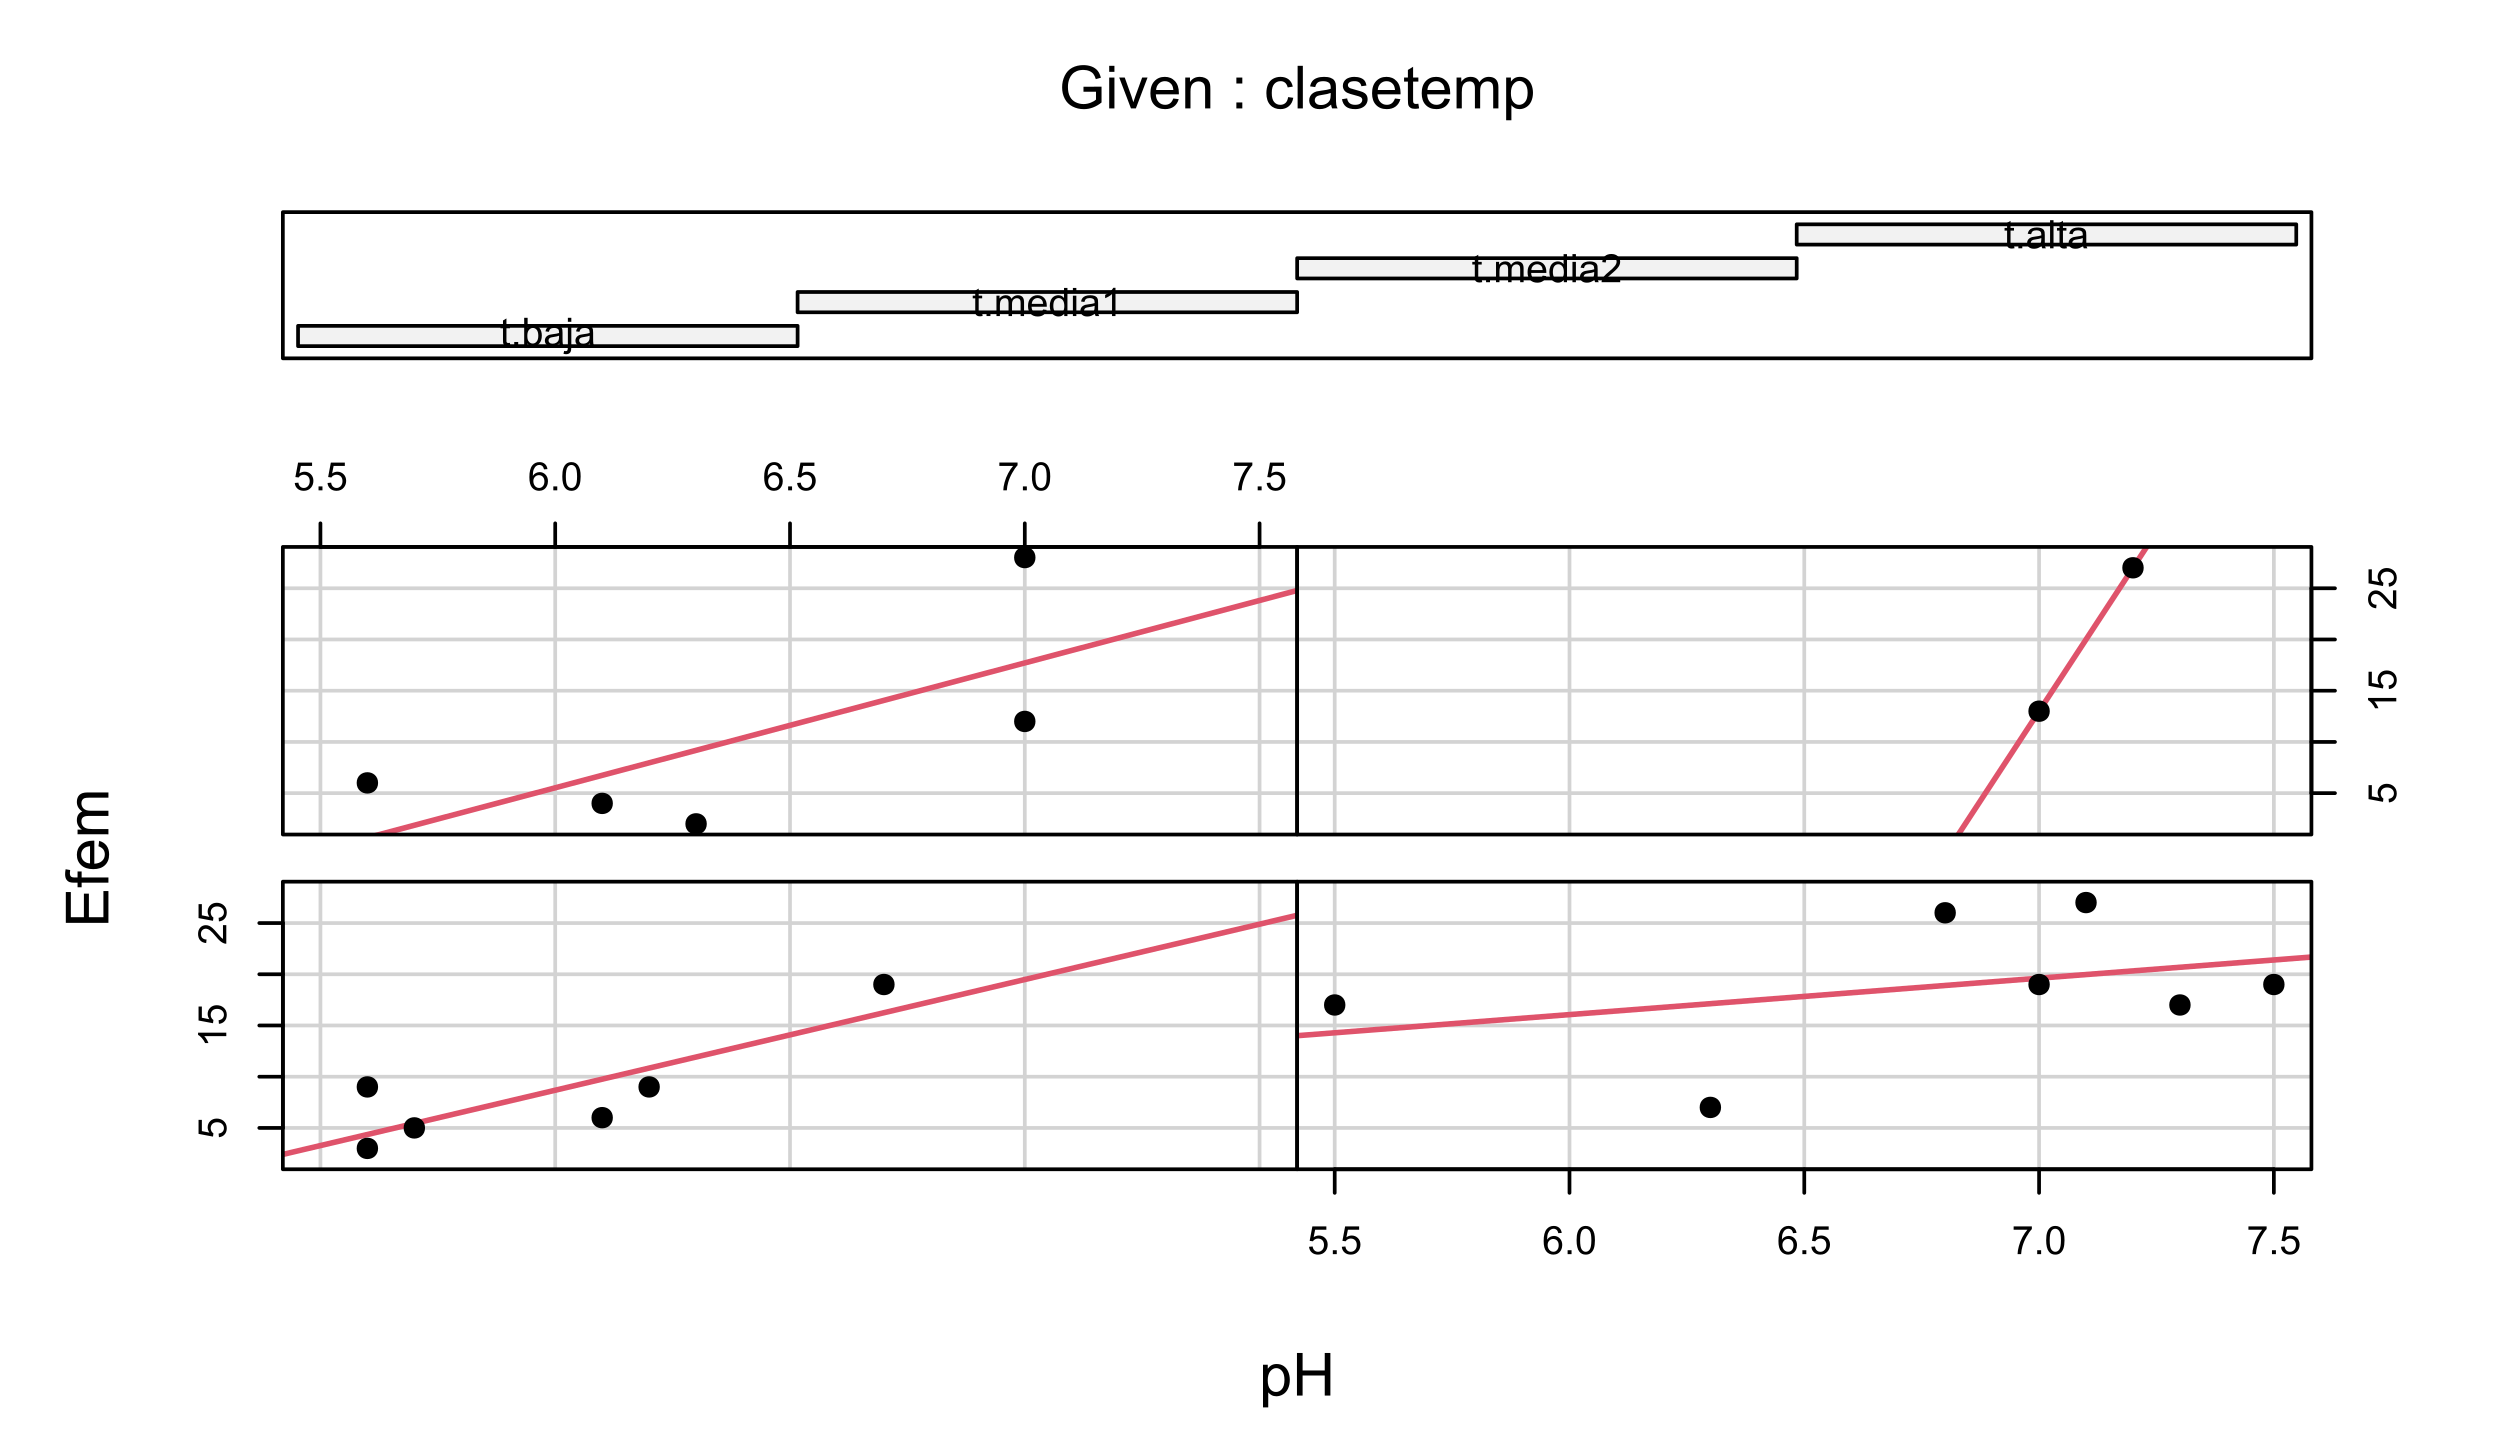 <?xml version="1.0" encoding="UTF-8"?>
<svg xmlns="http://www.w3.org/2000/svg" xmlns:xlink="http://www.w3.org/1999/xlink" width="504pt" height="288pt" viewBox="0 0 504 288" version="1.1">
<defs>
<g>
<symbol overflow="visible" id="glyph0-0">
<path style="stroke:none;" d="M 0 -0.988 L -4.949 -0.988 L -4.949 -4.949 L 0 -4.949 Z M -0.125 -1.113 L -0.125 -4.828 L -4.828 -4.828 L -4.828 -1.113 Z M -0.125 -1.113 "/>
</symbol>
<symbol overflow="visible" id="glyph0-1">
<path style="stroke:none;" d="M -1.484 -0.328 L -1.547 -1.059 C -1.188 -1.109 -0.918 -1.234 -0.742 -1.438 C -0.562 -1.633 -0.473 -1.871 -0.477 -2.148 C -0.473 -2.48 -0.602 -2.766 -0.855 -3 C -1.105 -3.23 -1.438 -3.344 -1.859 -3.348 C -2.254 -3.344 -2.57 -3.234 -2.801 -3.012 C -3.027 -2.789 -3.141 -2.496 -3.145 -2.137 C -3.141 -1.91 -3.09 -1.707 -2.992 -1.531 C -2.887 -1.348 -2.754 -1.207 -2.594 -1.105 L -2.68 -0.453 L -5.594 -1 L -5.594 -3.82 L -4.926 -3.82 L -4.926 -1.559 L -3.402 -1.254 C -3.637 -1.59 -3.754 -1.945 -3.758 -2.324 C -3.754 -2.816 -3.582 -3.234 -3.242 -3.574 C -2.898 -3.914 -2.461 -4.082 -1.922 -4.086 C -1.406 -4.082 -0.961 -3.934 -0.59 -3.641 C -0.133 -3.273 0.094 -2.777 0.098 -2.148 C 0.094 -1.629 -0.047 -1.207 -0.336 -0.887 C -0.621 -0.559 -1.004 -0.375 -1.484 -0.328 Z M -1.484 -0.328 "/>
</symbol>
<symbol overflow="visible" id="glyph0-2">
<path style="stroke:none;" d="M 0 -2.949 L 0 -2.254 L -4.438 -2.254 C -4.273 -2.086 -4.113 -1.867 -3.953 -1.594 C -3.793 -1.32 -3.676 -1.074 -3.598 -0.863 L -4.27 -0.863 C -4.449 -1.246 -4.672 -1.586 -4.934 -1.883 C -5.191 -2.172 -5.441 -2.379 -5.691 -2.504 L -5.691 -2.949 Z M 0 -2.949 "/>
</symbol>
<symbol overflow="visible" id="glyph0-3">
<path style="stroke:none;" d="M -0.668 -3.988 L 0 -3.988 L 0 -0.238 C -0.164 -0.23 -0.324 -0.258 -0.484 -0.32 C -0.738 -0.414 -0.988 -0.566 -1.238 -0.777 C -1.48 -0.984 -1.77 -1.289 -2.098 -1.691 C -2.602 -2.305 -3 -2.719 -3.297 -2.938 C -3.59 -3.152 -3.867 -3.262 -4.133 -3.266 C -4.406 -3.262 -4.641 -3.164 -4.832 -2.969 C -5.02 -2.77 -5.113 -2.512 -5.117 -2.195 C -5.113 -1.859 -5.012 -1.59 -4.812 -1.391 C -4.609 -1.188 -4.332 -1.086 -3.98 -1.086 L -4.055 -0.371 C -4.586 -0.418 -4.988 -0.602 -5.27 -0.922 C -5.547 -1.238 -5.688 -1.668 -5.691 -2.211 C -5.688 -2.75 -5.539 -3.184 -5.238 -3.504 C -4.938 -3.82 -4.562 -3.977 -4.117 -3.98 C -3.887 -3.977 -3.664 -3.93 -3.449 -3.84 C -3.227 -3.742 -2.996 -3.59 -2.758 -3.375 C -2.512 -3.16 -2.18 -2.801 -1.758 -2.305 C -1.406 -1.883 -1.168 -1.617 -1.047 -1.5 C -0.918 -1.383 -0.793 -1.285 -0.668 -1.207 Z M -0.668 -3.988 "/>
</symbol>
<symbol overflow="visible" id="glyph1-0">
<path style="stroke:none;" d="M 0.988 0 L 0.988 -4.949 L 4.949 -4.949 L 4.949 0 Z M 1.113 -0.125 L 4.828 -0.125 L 4.828 -4.828 L 1.113 -4.828 Z M 1.113 -0.125 "/>
</symbol>
<symbol overflow="visible" id="glyph1-1">
<path style="stroke:none;" d="M 0.328 -1.484 L 1.059 -1.547 C 1.109 -1.188 1.234 -0.918 1.438 -0.742 C 1.633 -0.562 1.871 -0.473 2.148 -0.477 C 2.48 -0.473 2.766 -0.602 3 -0.855 C 3.23 -1.105 3.344 -1.438 3.348 -1.859 C 3.344 -2.254 3.234 -2.57 3.012 -2.801 C 2.789 -3.027 2.496 -3.141 2.137 -3.145 C 1.91 -3.141 1.707 -3.09 1.531 -2.992 C 1.348 -2.887 1.207 -2.754 1.105 -2.594 L 0.453 -2.68 L 1 -5.594 L 3.82 -5.594 L 3.82 -4.926 L 1.559 -4.926 L 1.254 -3.402 C 1.59 -3.637 1.945 -3.754 2.324 -3.758 C 2.816 -3.754 3.234 -3.582 3.574 -3.242 C 3.914 -2.898 4.082 -2.461 4.086 -1.922 C 4.082 -1.406 3.934 -0.961 3.641 -0.59 C 3.273 -0.133 2.777 0.094 2.148 0.098 C 1.629 0.094 1.207 -0.047 0.887 -0.336 C 0.559 -0.621 0.375 -1.004 0.328 -1.484 Z M 0.328 -1.484 "/>
</symbol>
<symbol overflow="visible" id="glyph1-2">
<path style="stroke:none;" d="M 0.719 0 L 0.719 -0.793 L 1.512 -0.793 L 1.512 0 Z M 0.719 0 "/>
</symbol>
<symbol overflow="visible" id="glyph1-3">
<path style="stroke:none;" d="M 3.941 -4.281 L 3.25 -4.227 C 3.184 -4.496 3.094 -4.695 2.984 -4.824 C 2.793 -5.02 2.562 -5.121 2.289 -5.121 C 2.066 -5.121 1.871 -5.059 1.707 -4.934 C 1.48 -4.773 1.309 -4.539 1.184 -4.234 C 1.059 -3.926 0.992 -3.488 0.988 -2.922 C 1.156 -3.176 1.363 -3.363 1.605 -3.488 C 1.848 -3.609 2.102 -3.672 2.367 -3.676 C 2.828 -3.672 3.223 -3.504 3.551 -3.164 C 3.879 -2.82 4.043 -2.379 4.043 -1.84 C 4.043 -1.484 3.965 -1.152 3.812 -0.848 C 3.656 -0.539 3.445 -0.305 3.18 -0.145 C 2.91 0.016 2.605 0.094 2.266 0.098 C 1.684 0.094 1.211 -0.117 0.844 -0.543 C 0.477 -0.969 0.293 -1.672 0.297 -2.652 C 0.293 -3.746 0.496 -4.543 0.906 -5.043 C 1.254 -5.473 1.73 -5.688 2.332 -5.691 C 2.777 -5.688 3.141 -5.562 3.426 -5.316 C 3.711 -5.062 3.883 -4.719 3.941 -4.281 Z M 1.098 -1.836 C 1.094 -1.594 1.145 -1.367 1.25 -1.148 C 1.348 -0.93 1.492 -0.762 1.676 -0.648 C 1.859 -0.531 2.051 -0.473 2.254 -0.477 C 2.547 -0.473 2.801 -0.594 3.012 -0.832 C 3.223 -1.066 3.328 -1.387 3.328 -1.797 C 3.328 -2.188 3.223 -2.496 3.016 -2.723 C 2.805 -2.945 2.543 -3.059 2.227 -3.062 C 1.91 -3.059 1.641 -2.945 1.426 -2.723 C 1.203 -2.496 1.094 -2.199 1.098 -1.836 Z M 1.098 -1.836 "/>
</symbol>
<symbol overflow="visible" id="glyph1-4">
<path style="stroke:none;" d="M 0.328 -2.797 C 0.328 -3.461 0.395 -4 0.535 -4.414 C 0.668 -4.82 0.875 -5.137 1.148 -5.359 C 1.422 -5.578 1.762 -5.688 2.176 -5.691 C 2.477 -5.688 2.746 -5.629 2.977 -5.508 C 3.203 -5.383 3.391 -5.203 3.543 -4.977 C 3.691 -4.742 3.809 -4.465 3.898 -4.137 C 3.98 -3.805 4.023 -3.355 4.027 -2.797 C 4.023 -2.125 3.957 -1.59 3.82 -1.184 C 3.684 -0.777 3.477 -0.461 3.207 -0.238 C 2.934 -0.016 2.59 0.094 2.176 0.098 C 1.625 0.094 1.199 -0.102 0.891 -0.492 C 0.516 -0.961 0.328 -1.727 0.328 -2.797 Z M 1.043 -2.797 C 1.043 -1.859 1.152 -1.242 1.371 -0.938 C 1.59 -0.629 1.855 -0.473 2.176 -0.477 C 2.492 -0.473 2.762 -0.629 2.98 -0.938 C 3.195 -1.246 3.305 -1.863 3.309 -2.797 C 3.305 -3.727 3.195 -4.348 2.98 -4.656 C 2.762 -4.961 2.492 -5.113 2.168 -5.117 C 1.848 -5.113 1.59 -4.98 1.402 -4.711 C 1.16 -4.363 1.043 -3.723 1.043 -2.797 Z M 1.043 -2.797 "/>
</symbol>
<symbol overflow="visible" id="glyph1-5">
<path style="stroke:none;" d="M 0.375 -4.926 L 0.375 -5.598 L 4.047 -5.598 L 4.047 -5.055 C 3.684 -4.668 3.324 -4.156 2.973 -3.52 C 2.613 -2.883 2.34 -2.23 2.148 -1.559 C 2.008 -1.082 1.918 -0.562 1.883 0 L 1.168 0 C 1.172 -0.445 1.262 -0.98 1.43 -1.613 C 1.598 -2.242 1.836 -2.852 2.152 -3.441 C 2.461 -4.027 2.797 -4.523 3.152 -4.926 Z M 0.375 -4.926 "/>
</symbol>
<symbol overflow="visible" id="glyph1-6">
<path style="stroke:none;" d="M 2.043 -0.621 L 2.141 -0.008 C 1.941 0.035 1.77 0.051 1.617 0.055 C 1.363 0.051 1.164 0.016 1.027 -0.066 C 0.887 -0.145 0.789 -0.25 0.734 -0.383 C 0.672 -0.508 0.645 -0.781 0.648 -1.203 L 0.648 -3.566 L 0.141 -3.566 L 0.141 -4.105 L 0.648 -4.105 L 0.648 -5.125 L 1.344 -5.543 L 1.344 -4.105 L 2.043 -4.105 L 2.043 -3.566 L 1.344 -3.566 L 1.344 -1.164 C 1.34 -0.965 1.352 -0.836 1.379 -0.781 C 1.398 -0.719 1.438 -0.676 1.496 -0.645 C 1.551 -0.609 1.633 -0.59 1.738 -0.594 C 1.812 -0.59 1.914 -0.602 2.043 -0.621 Z M 2.043 -0.621 "/>
</symbol>
<symbol overflow="visible" id="glyph1-7">
<path style="stroke:none;" d="M 1.164 0 L 0.52 0 L 0.52 -5.668 L 1.215 -5.668 L 1.215 -3.648 C 1.504 -4.012 1.879 -4.195 2.34 -4.199 C 2.59 -4.195 2.828 -4.145 3.055 -4.047 C 3.277 -3.941 3.465 -3.797 3.613 -3.617 C 3.758 -3.43 3.871 -3.207 3.953 -2.949 C 4.035 -2.684 4.078 -2.406 4.078 -2.117 C 4.078 -1.406 3.902 -0.863 3.555 -0.48 C 3.207 -0.098 2.789 0.094 2.305 0.094 C 1.816 0.094 1.438 -0.109 1.164 -0.516 Z M 1.156 -2.086 C 1.152 -1.594 1.219 -1.234 1.355 -1.016 C 1.574 -0.656 1.871 -0.48 2.246 -0.48 C 2.547 -0.48 2.812 -0.609 3.035 -0.875 C 3.254 -1.137 3.363 -1.531 3.367 -2.059 C 3.363 -2.59 3.258 -2.988 3.047 -3.246 C 2.836 -3.5 2.578 -3.625 2.277 -3.629 C 1.969 -3.625 1.707 -3.492 1.488 -3.23 C 1.266 -2.965 1.152 -2.586 1.156 -2.086 Z M 1.156 -2.086 "/>
</symbol>
<symbol overflow="visible" id="glyph1-8">
<path style="stroke:none;" d="M 3.203 -0.508 C 2.941 -0.285 2.691 -0.129 2.457 -0.043 C 2.215 0.051 1.961 0.094 1.691 0.094 C 1.234 0.094 0.887 -0.016 0.648 -0.238 C 0.402 -0.457 0.281 -0.738 0.285 -1.082 C 0.281 -1.281 0.328 -1.465 0.422 -1.633 C 0.516 -1.797 0.633 -1.93 0.781 -2.031 C 0.926 -2.129 1.094 -2.207 1.285 -2.262 C 1.418 -2.297 1.625 -2.332 1.902 -2.367 C 2.461 -2.434 2.875 -2.512 3.145 -2.605 C 3.145 -2.699 3.145 -2.762 3.148 -2.789 C 3.145 -3.07 3.078 -3.27 2.949 -3.387 C 2.77 -3.543 2.508 -3.621 2.156 -3.625 C 1.828 -3.621 1.586 -3.562 1.434 -3.453 C 1.273 -3.336 1.156 -3.133 1.086 -2.844 L 0.406 -2.934 C 0.465 -3.223 0.566 -3.457 0.711 -3.641 C 0.852 -3.816 1.059 -3.957 1.328 -4.055 C 1.594 -4.148 1.902 -4.195 2.258 -4.199 C 2.605 -4.195 2.891 -4.152 3.113 -4.074 C 3.328 -3.988 3.488 -3.887 3.594 -3.766 C 3.695 -3.637 3.77 -3.477 3.812 -3.289 C 3.832 -3.168 3.844 -2.957 3.848 -2.648 L 3.848 -1.723 C 3.844 -1.074 3.859 -0.664 3.891 -0.492 C 3.922 -0.32 3.98 -0.156 4.066 0 L 3.34 0 C 3.27 -0.141 3.223 -0.309 3.203 -0.508 Z M 3.145 -2.062 C 2.891 -1.957 2.512 -1.867 2.008 -1.797 C 1.719 -1.754 1.516 -1.707 1.398 -1.66 C 1.277 -1.605 1.188 -1.531 1.125 -1.434 C 1.059 -1.332 1.023 -1.223 1.027 -1.102 C 1.023 -0.914 1.094 -0.758 1.238 -0.637 C 1.375 -0.512 1.582 -0.449 1.855 -0.453 C 2.121 -0.449 2.359 -0.508 2.57 -0.629 C 2.777 -0.742 2.93 -0.902 3.031 -1.109 C 3.102 -1.266 3.141 -1.5 3.145 -1.805 Z M 3.145 -2.062 "/>
</symbol>
<symbol overflow="visible" id="glyph1-9">
<path style="stroke:none;" d="M 0.52 -4.859 L 0.52 -5.668 L 1.215 -5.668 L 1.215 -4.859 Z M -0.363 1.594 L -0.23 1 C -0.09 1.035 0.016 1.055 0.098 1.055 C 0.234 1.055 0.34 1.008 0.414 0.914 C 0.48 0.82 0.516 0.582 0.52 0.207 L 0.52 -4.105 L 1.215 -4.105 L 1.215 0.223 C 1.211 0.727 1.145 1.078 1.016 1.281 C 0.844 1.535 0.566 1.664 0.184 1.668 C -0.008 1.664 -0.188 1.641 -0.363 1.594 Z M -0.363 1.594 "/>
</symbol>
<symbol overflow="visible" id="glyph1-10">
<path style="stroke:none;" d="M 0.523 0 L 0.523 -4.105 L 1.145 -4.105 L 1.145 -3.531 C 1.27 -3.73 1.441 -3.891 1.66 -4.016 C 1.871 -4.133 2.117 -4.195 2.391 -4.199 C 2.695 -4.195 2.941 -4.133 3.137 -4.008 C 3.328 -3.883 3.469 -3.707 3.551 -3.48 C 3.875 -3.957 4.297 -4.195 4.82 -4.199 C 5.223 -4.195 5.535 -4.082 5.758 -3.859 C 5.973 -3.633 6.082 -3.285 6.086 -2.82 L 6.086 0 L 5.395 0 L 5.395 -2.586 C 5.391 -2.859 5.367 -3.062 5.324 -3.188 C 5.277 -3.309 5.195 -3.406 5.078 -3.484 C 4.957 -3.559 4.82 -3.598 4.664 -3.598 C 4.375 -3.598 4.133 -3.5 3.945 -3.309 C 3.75 -3.113 3.656 -2.805 3.66 -2.387 L 3.66 0 L 2.961 0 L 2.961 -2.668 C 2.957 -2.973 2.902 -3.207 2.789 -3.363 C 2.676 -3.52 2.488 -3.598 2.234 -3.598 C 2.035 -3.598 1.855 -3.543 1.691 -3.441 C 1.523 -3.336 1.402 -3.188 1.328 -2.988 C 1.254 -2.789 1.219 -2.5 1.219 -2.129 L 1.219 0 Z M 0.523 0 "/>
</symbol>
<symbol overflow="visible" id="glyph1-11">
<path style="stroke:none;" d="M 3.332 -1.324 L 4.055 -1.234 C 3.938 -0.809 3.727 -0.48 3.422 -0.254 C 3.113 -0.02 2.719 0.094 2.246 0.094 C 1.645 0.094 1.168 -0.09 0.816 -0.461 C 0.461 -0.828 0.285 -1.348 0.289 -2.02 C 0.285 -2.707 0.465 -3.242 0.82 -3.625 C 1.176 -4.004 1.637 -4.195 2.207 -4.199 C 2.754 -4.195 3.203 -4.008 3.551 -3.637 C 3.898 -3.262 4.07 -2.738 4.074 -2.062 C 4.07 -2.02 4.07 -1.957 4.07 -1.875 L 1.008 -1.875 C 1.031 -1.422 1.156 -1.074 1.391 -0.84 C 1.617 -0.598 1.906 -0.48 2.25 -0.48 C 2.504 -0.48 2.719 -0.547 2.902 -0.68 C 3.082 -0.812 3.227 -1.027 3.332 -1.324 Z M 1.047 -2.449 L 3.34 -2.449 C 3.309 -2.793 3.219 -3.051 3.078 -3.227 C 2.852 -3.492 2.566 -3.625 2.215 -3.629 C 1.895 -3.625 1.625 -3.52 1.41 -3.305 C 1.188 -3.09 1.066 -2.805 1.047 -2.449 Z M 1.047 -2.449 "/>
</symbol>
<symbol overflow="visible" id="glyph1-12">
<path style="stroke:none;" d="M 3.188 0 L 3.188 -0.52 C 2.926 -0.109 2.543 0.094 2.039 0.094 C 1.711 0.094 1.406 0.004 1.133 -0.176 C 0.855 -0.355 0.645 -0.605 0.496 -0.934 C 0.344 -1.254 0.27 -1.629 0.27 -2.051 C 0.27 -2.457 0.336 -2.828 0.473 -3.164 C 0.609 -3.5 0.816 -3.754 1.09 -3.934 C 1.363 -4.105 1.668 -4.195 2.008 -4.199 C 2.254 -4.195 2.473 -4.145 2.668 -4.043 C 2.855 -3.938 3.016 -3.801 3.141 -3.637 L 3.141 -5.668 L 3.832 -5.668 L 3.832 0 Z M 0.984 -2.051 C 0.984 -1.523 1.094 -1.129 1.316 -0.871 C 1.539 -0.609 1.801 -0.48 2.105 -0.48 C 2.402 -0.48 2.66 -0.602 2.879 -0.852 C 3.09 -1.098 3.199 -1.48 3.199 -1.992 C 3.199 -2.555 3.09 -2.965 2.871 -3.23 C 2.652 -3.488 2.387 -3.621 2.074 -3.625 C 1.762 -3.621 1.5 -3.496 1.297 -3.246 C 1.086 -2.992 0.984 -2.594 0.984 -2.051 Z M 0.984 -2.051 "/>
</symbol>
<symbol overflow="visible" id="glyph1-13">
<path style="stroke:none;" d="M 0.527 -4.867 L 0.527 -5.668 L 1.223 -5.668 L 1.223 -4.867 Z M 0.527 0 L 0.527 -4.105 L 1.223 -4.105 L 1.223 0 Z M 0.527 0 "/>
</symbol>
<symbol overflow="visible" id="glyph1-14">
<path style="stroke:none;" d="M 2.949 0 L 2.254 0 L 2.254 -4.438 C 2.086 -4.273 1.867 -4.113 1.594 -3.953 C 1.32 -3.793 1.074 -3.676 0.863 -3.598 L 0.863 -4.27 C 1.246 -4.449 1.586 -4.672 1.883 -4.934 C 2.172 -5.191 2.379 -5.441 2.504 -5.691 L 2.949 -5.691 Z M 2.949 0 "/>
</symbol>
<symbol overflow="visible" id="glyph1-15">
<path style="stroke:none;" d="M 3.988 -0.668 L 3.988 0 L 0.238 0 C 0.23 -0.164 0.258 -0.324 0.32 -0.484 C 0.414 -0.738 0.566 -0.988 0.777 -1.238 C 0.984 -1.48 1.289 -1.77 1.691 -2.098 C 2.305 -2.602 2.719 -3 2.938 -3.297 C 3.152 -3.59 3.262 -3.867 3.266 -4.133 C 3.262 -4.406 3.164 -4.641 2.969 -4.832 C 2.77 -5.02 2.512 -5.113 2.195 -5.117 C 1.859 -5.113 1.59 -5.012 1.391 -4.812 C 1.188 -4.609 1.086 -4.332 1.086 -3.98 L 0.371 -4.055 C 0.418 -4.586 0.602 -4.988 0.922 -5.27 C 1.238 -5.547 1.668 -5.688 2.211 -5.691 C 2.75 -5.688 3.184 -5.539 3.504 -5.238 C 3.82 -4.938 3.977 -4.562 3.98 -4.117 C 3.977 -3.887 3.93 -3.664 3.84 -3.449 C 3.742 -3.227 3.59 -2.996 3.375 -2.758 C 3.16 -2.512 2.801 -2.18 2.305 -1.758 C 1.883 -1.406 1.617 -1.168 1.5 -1.047 C 1.383 -0.918 1.285 -0.793 1.207 -0.668 Z M 3.988 -0.668 "/>
</symbol>
<symbol overflow="visible" id="glyph1-16">
<path style="stroke:none;" d="M 0.508 0 L 0.508 -5.668 L 1.203 -5.668 L 1.203 0 Z M 0.508 0 "/>
</symbol>
<symbol overflow="visible" id="glyph2-0">
<path style="stroke:none;" d="M 1.5 0 L 1.5 -7.5 L 7.5 -7.5 L 7.5 0 Z M 1.688 -0.188 L 7.312 -0.188 L 7.312 -7.312 L 1.688 -7.312 Z M 1.688 -0.188 "/>
</symbol>
<symbol overflow="visible" id="glyph2-1">
<path style="stroke:none;" d="M 0.789 2.383 L 0.789 -6.223 L 1.75 -6.223 L 1.75 -5.414 C 1.977 -5.73 2.234 -5.965 2.52 -6.125 C 2.801 -6.281 3.145 -6.363 3.555 -6.363 C 4.082 -6.363 4.551 -6.227 4.961 -5.953 C 5.363 -5.68 5.672 -5.293 5.883 -4.793 C 6.09 -4.293 6.191 -3.746 6.195 -3.156 C 6.191 -2.52 6.078 -1.945 5.852 -1.438 C 5.621 -0.922 5.289 -0.531 4.855 -0.266 C 4.418 0.008 3.961 0.141 3.48 0.141 C 3.129 0.141 2.812 0.066 2.535 -0.082 C 2.254 -0.23 2.023 -0.418 1.844 -0.645 L 1.844 2.383 Z M 1.746 -3.078 C 1.746 -2.273 1.906 -1.684 2.23 -1.301 C 2.555 -0.918 2.949 -0.727 3.41 -0.727 C 3.879 -0.727 4.277 -0.922 4.613 -1.32 C 4.945 -1.711 5.113 -2.328 5.117 -3.164 C 5.113 -3.953 4.949 -4.547 4.625 -4.945 C 4.297 -5.34 3.91 -5.535 3.457 -5.539 C 3.004 -5.535 2.605 -5.324 2.262 -4.906 C 1.918 -4.484 1.746 -3.875 1.746 -3.078 Z M 1.746 -3.078 "/>
</symbol>
<symbol overflow="visible" id="glyph2-2">
<path style="stroke:none;" d="M 0.961 0 L 0.961 -8.59 L 2.098 -8.59 L 2.098 -5.062 L 6.562 -5.062 L 6.562 -8.59 L 7.699 -8.59 L 7.699 0 L 6.562 0 L 6.562 -4.047 L 2.098 -4.047 L 2.098 0 Z M 0.961 0 "/>
</symbol>
<symbol overflow="visible" id="glyph2-3">
<path style="stroke:none;" d="M 4.945 -3.367 L 4.945 -4.375 L 8.586 -4.383 L 8.586 -1.195 C 8.023 -0.75 7.449 -0.414 6.855 -0.188 C 6.262 0.035 5.652 0.145 5.027 0.148 C 4.184 0.145 3.414 -0.031 2.727 -0.395 C 2.035 -0.754 1.516 -1.277 1.168 -1.961 C 0.812 -2.645 0.637 -3.41 0.641 -4.254 C 0.637 -5.09 0.812 -5.867 1.164 -6.594 C 1.512 -7.312 2.016 -7.852 2.672 -8.207 C 3.328 -8.555 4.082 -8.73 4.938 -8.734 C 5.559 -8.73 6.121 -8.629 6.621 -8.434 C 7.121 -8.23 7.516 -7.953 7.805 -7.594 C 8.09 -7.234 8.305 -6.766 8.453 -6.188 L 7.43 -5.906 C 7.297 -6.344 7.137 -6.688 6.949 -6.938 C 6.758 -7.188 6.484 -7.387 6.129 -7.539 C 5.77 -7.688 5.375 -7.762 4.945 -7.766 C 4.422 -7.762 3.973 -7.684 3.598 -7.527 C 3.219 -7.367 2.91 -7.16 2.68 -6.902 C 2.445 -6.645 2.266 -6.359 2.141 -6.055 C 1.918 -5.52 1.809 -4.945 1.812 -4.324 C 1.809 -3.559 1.941 -2.918 2.207 -2.402 C 2.469 -1.887 2.852 -1.504 3.355 -1.254 C 3.859 -1.004 4.395 -0.879 4.961 -0.879 C 5.453 -0.879 5.934 -0.973 6.406 -1.16 C 6.871 -1.348 7.227 -1.551 7.469 -1.77 L 7.469 -3.367 Z M 4.945 -3.367 "/>
</symbol>
<symbol overflow="visible" id="glyph2-4">
<path style="stroke:none;" d="M 0.797 -7.375 L 0.797 -8.59 L 1.852 -8.59 L 1.852 -7.375 Z M 0.797 0 L 0.797 -6.223 L 1.852 -6.223 L 1.852 0 Z M 0.797 0 "/>
</symbol>
<symbol overflow="visible" id="glyph2-5">
<path style="stroke:none;" d="M 2.52 0 L 0.152 -6.223 L 1.266 -6.223 L 2.602 -2.496 C 2.746 -2.09 2.879 -1.672 3 -1.242 C 3.094 -1.57 3.223 -1.965 3.391 -2.426 L 4.773 -6.223 L 5.859 -6.223 L 3.504 0 Z M 2.52 0 "/>
</symbol>
<symbol overflow="visible" id="glyph2-6">
<path style="stroke:none;" d="M 5.051 -2.004 L 6.141 -1.867 C 5.969 -1.23 5.648 -0.738 5.184 -0.387 C 4.719 -0.035 4.125 0.141 3.406 0.141 C 2.492 0.141 1.77 -0.137 1.238 -0.699 C 0.699 -1.254 0.434 -2.043 0.438 -3.059 C 0.434 -4.105 0.703 -4.918 1.246 -5.496 C 1.781 -6.074 2.48 -6.363 3.344 -6.363 C 4.176 -6.363 4.855 -6.078 5.383 -5.512 C 5.91 -4.945 6.176 -4.148 6.176 -3.125 C 6.176 -3.059 6.172 -2.965 6.172 -2.844 L 1.531 -2.844 C 1.562 -2.156 1.758 -1.633 2.109 -1.27 C 2.457 -0.906 2.891 -0.727 3.41 -0.727 C 3.797 -0.727 4.125 -0.828 4.402 -1.031 C 4.672 -1.234 4.891 -1.559 5.051 -2.004 Z M 1.586 -3.711 L 5.062 -3.711 C 5.016 -4.227 4.883 -4.621 4.664 -4.887 C 4.328 -5.293 3.891 -5.496 3.359 -5.496 C 2.871 -5.496 2.465 -5.332 2.137 -5.008 C 1.805 -4.684 1.621 -4.25 1.586 -3.711 Z M 1.586 -3.711 "/>
</symbol>
<symbol overflow="visible" id="glyph2-7">
<path style="stroke:none;" d="M 0.789 0 L 0.789 -6.223 L 1.742 -6.223 L 1.742 -5.336 C 2.195 -6.02 2.855 -6.363 3.719 -6.363 C 4.09 -6.363 4.434 -6.293 4.754 -6.16 C 5.066 -6.023 5.305 -5.848 5.461 -5.633 C 5.617 -5.41 5.727 -5.152 5.789 -4.852 C 5.828 -4.656 5.848 -4.312 5.848 -3.828 L 5.848 0 L 4.793 0 L 4.793 -3.785 C 4.793 -4.215 4.75 -4.535 4.668 -4.75 C 4.586 -4.961 4.441 -5.129 4.234 -5.258 C 4.023 -5.383 3.777 -5.449 3.5 -5.449 C 3.047 -5.449 2.66 -5.305 2.332 -5.02 C 2.004 -4.734 1.84 -4.195 1.844 -3.398 L 1.844 0 Z M 0.789 0 "/>
</symbol>
<symbol overflow="visible" id="glyph2-8">
<path style="stroke:none;" d=""/>
</symbol>
<symbol overflow="visible" id="glyph2-9">
<path style="stroke:none;" d="M 1.086 -5.023 L 1.086 -6.223 L 2.285 -6.223 L 2.285 -5.023 Z M 1.086 0 L 1.086 -1.203 L 2.285 -1.203 L 2.285 0 Z M 1.086 0 "/>
</symbol>
<symbol overflow="visible" id="glyph2-10">
<path style="stroke:none;" d="M 4.852 -2.281 L 5.891 -2.145 C 5.773 -1.426 5.484 -0.863 5.02 -0.465 C 4.551 -0.059 3.977 0.141 3.297 0.141 C 2.445 0.141 1.762 -0.137 1.246 -0.695 C 0.727 -1.25 0.469 -2.047 0.469 -3.086 C 0.469 -3.754 0.578 -4.344 0.801 -4.852 C 1.023 -5.355 1.363 -5.73 1.816 -5.984 C 2.27 -6.234 2.766 -6.363 3.305 -6.363 C 3.98 -6.363 4.531 -6.191 4.965 -5.848 C 5.391 -5.504 5.668 -5.02 5.789 -4.395 L 4.766 -4.234 C 4.664 -4.652 4.492 -4.969 4.246 -5.18 C 3.996 -5.391 3.695 -5.496 3.344 -5.496 C 2.809 -5.496 2.379 -5.305 2.051 -4.922 C 1.719 -4.539 1.551 -3.938 1.555 -3.117 C 1.551 -2.281 1.711 -1.672 2.035 -1.293 C 2.352 -0.914 2.77 -0.727 3.289 -0.727 C 3.695 -0.727 4.043 -0.852 4.324 -1.105 C 4.602 -1.359 4.777 -1.75 4.852 -2.281 Z M 4.852 -2.281 "/>
</symbol>
<symbol overflow="visible" id="glyph2-11">
<path style="stroke:none;" d="M 0.766 0 L 0.766 -8.59 L 1.82 -8.59 L 1.82 0 Z M 0.766 0 "/>
</symbol>
<symbol overflow="visible" id="glyph2-12">
<path style="stroke:none;" d="M 4.852 -0.766 C 4.461 -0.434 4.082 -0.199 3.723 -0.062 C 3.355 0.074 2.969 0.141 2.562 0.141 C 1.875 0.141 1.352 -0.023 0.984 -0.359 C 0.617 -0.688 0.434 -1.117 0.434 -1.641 C 0.434 -1.945 0.5 -2.223 0.641 -2.473 C 0.777 -2.723 0.961 -2.926 1.188 -3.082 C 1.41 -3.234 1.664 -3.348 1.945 -3.43 C 2.152 -3.477 2.465 -3.531 2.883 -3.586 C 3.734 -3.688 4.359 -3.809 4.766 -3.949 C 4.766 -4.09 4.77 -4.18 4.77 -4.227 C 4.77 -4.648 4.668 -4.953 4.469 -5.133 C 4.199 -5.371 3.801 -5.488 3.27 -5.492 C 2.77 -5.488 2.402 -5.402 2.168 -5.23 C 1.934 -5.055 1.758 -4.746 1.648 -4.305 L 0.617 -4.445 C 0.707 -4.887 0.863 -5.242 1.078 -5.516 C 1.289 -5.781 1.598 -5.992 2.008 -6.141 C 2.41 -6.289 2.883 -6.363 3.422 -6.363 C 3.953 -6.363 4.383 -6.301 4.715 -6.176 C 5.047 -6.051 5.293 -5.891 5.449 -5.703 C 5.605 -5.512 5.715 -5.273 5.777 -4.984 C 5.809 -4.805 5.824 -4.48 5.828 -4.016 L 5.828 -2.609 C 5.824 -1.625 5.848 -1.004 5.895 -0.746 C 5.941 -0.484 6.031 -0.238 6.164 0 L 5.062 0 C 4.953 -0.219 4.883 -0.473 4.852 -0.766 Z M 4.766 -3.125 C 4.375 -2.965 3.801 -2.832 3.039 -2.727 C 2.605 -2.66 2.301 -2.59 2.121 -2.516 C 1.941 -2.434 1.801 -2.32 1.703 -2.172 C 1.605 -2.02 1.559 -1.852 1.559 -1.672 C 1.559 -1.387 1.664 -1.152 1.875 -0.969 C 2.086 -0.777 2.398 -0.684 2.812 -0.688 C 3.219 -0.684 3.578 -0.773 3.895 -0.953 C 4.211 -1.129 4.445 -1.371 4.594 -1.68 C 4.707 -1.918 4.762 -2.27 4.766 -2.734 Z M 4.766 -3.125 "/>
</symbol>
<symbol overflow="visible" id="glyph2-13">
<path style="stroke:none;" d="M 0.367 -1.859 L 1.414 -2.023 C 1.469 -1.602 1.633 -1.281 1.902 -1.059 C 2.168 -0.836 2.543 -0.727 3.023 -0.727 C 3.508 -0.727 3.867 -0.824 4.102 -1.023 C 4.336 -1.219 4.453 -1.449 4.453 -1.719 C 4.453 -1.953 4.348 -2.141 4.141 -2.281 C 3.996 -2.371 3.637 -2.492 3.062 -2.637 C 2.289 -2.832 1.754 -3 1.457 -3.145 C 1.156 -3.285 0.93 -3.48 0.777 -3.734 C 0.621 -3.984 0.543 -4.266 0.547 -4.57 C 0.543 -4.844 0.605 -5.098 0.734 -5.34 C 0.859 -5.574 1.035 -5.773 1.254 -5.93 C 1.418 -6.047 1.641 -6.148 1.926 -6.234 C 2.207 -6.32 2.512 -6.363 2.836 -6.363 C 3.324 -6.363 3.75 -6.293 4.121 -6.152 C 4.488 -6.012 4.762 -5.82 4.938 -5.578 C 5.113 -5.336 5.234 -5.016 5.305 -4.617 L 4.273 -4.477 C 4.223 -4.797 4.086 -5.047 3.863 -5.227 C 3.637 -5.406 3.32 -5.496 2.914 -5.496 C 2.426 -5.496 2.082 -5.414 1.875 -5.254 C 1.664 -5.094 1.559 -4.906 1.562 -4.695 C 1.559 -4.555 1.602 -4.434 1.695 -4.324 C 1.773 -4.211 1.91 -4.117 2.098 -4.043 C 2.203 -4.004 2.512 -3.914 3.031 -3.773 C 3.773 -3.574 4.293 -3.41 4.59 -3.285 C 4.879 -3.156 5.113 -2.973 5.285 -2.73 C 5.453 -2.488 5.535 -2.188 5.539 -1.828 C 5.535 -1.477 5.434 -1.145 5.23 -0.832 C 5.023 -0.52 4.727 -0.277 4.34 -0.113 C 3.953 0.059 3.516 0.141 3.031 0.141 C 2.219 0.141 1.602 -0.027 1.18 -0.363 C 0.754 -0.699 0.484 -1.195 0.367 -1.859 Z M 0.367 -1.859 "/>
</symbol>
<symbol overflow="visible" id="glyph2-14">
<path style="stroke:none;" d="M 3.094 -0.945 L 3.246 -0.012 C 2.949 0.051 2.684 0.082 2.449 0.082 C 2.066 0.082 1.77 0.023 1.559 -0.098 C 1.348 -0.219 1.199 -0.379 1.113 -0.578 C 1.027 -0.773 0.984 -1.188 0.984 -1.82 L 0.984 -5.402 L 0.211 -5.402 L 0.211 -6.223 L 0.984 -6.223 L 0.984 -7.766 L 2.031 -8.398 L 2.031 -6.223 L 3.094 -6.223 L 3.094 -5.402 L 2.031 -5.402 L 2.031 -1.766 C 2.027 -1.461 2.047 -1.27 2.086 -1.184 C 2.125 -1.098 2.184 -1.027 2.27 -0.977 C 2.352 -0.926 2.473 -0.902 2.633 -0.902 C 2.742 -0.902 2.898 -0.914 3.094 -0.945 Z M 3.094 -0.945 "/>
</symbol>
<symbol overflow="visible" id="glyph2-15">
<path style="stroke:none;" d="M 0.789 0 L 0.789 -6.223 L 1.734 -6.223 L 1.734 -5.352 C 1.93 -5.648 2.188 -5.895 2.512 -6.082 C 2.836 -6.27 3.207 -6.363 3.621 -6.363 C 4.082 -6.363 4.457 -6.266 4.754 -6.074 C 5.043 -5.883 5.254 -5.617 5.379 -5.273 C 5.871 -6 6.512 -6.363 7.301 -6.363 C 7.918 -6.363 8.391 -6.191 8.723 -5.848 C 9.055 -5.504 9.223 -4.977 9.223 -4.273 L 9.223 0 L 8.172 0 L 8.172 -3.922 C 8.168 -4.34 8.133 -4.645 8.07 -4.832 C 8 -5.016 7.879 -5.164 7.699 -5.277 C 7.52 -5.391 7.309 -5.449 7.066 -5.449 C 6.629 -5.449 6.266 -5.301 5.977 -5.012 C 5.688 -4.719 5.543 -4.254 5.543 -3.617 L 5.543 0 L 4.488 0 L 4.488 -4.043 C 4.488 -4.512 4.402 -4.863 4.23 -5.098 C 4.059 -5.332 3.777 -5.449 3.387 -5.449 C 3.09 -5.449 2.812 -5.371 2.562 -5.215 C 2.309 -5.059 2.129 -4.828 2.016 -4.527 C 1.898 -4.227 1.84 -3.793 1.844 -3.227 L 1.844 0 Z M 0.789 0 "/>
</symbol>
<symbol overflow="visible" id="glyph3-0">
<path style="stroke:none;" d="M 0 -1.5 L -7.5 -1.5 L -7.5 -7.5 L 0 -7.5 Z M -0.188 -1.688 L -0.188 -7.312 L -7.312 -7.312 L -7.312 -1.688 Z M -0.188 -1.688 "/>
</symbol>
<symbol overflow="visible" id="glyph3-1">
<path style="stroke:none;" d="M 0 -0.949 L -8.59 -0.949 L -8.59 -7.16 L -7.578 -7.16 L -7.578 -2.086 L -4.945 -2.086 L -4.945 -6.836 L -3.938 -6.836 L -3.938 -2.086 L -1.012 -2.086 L -1.012 -7.359 L 0 -7.359 Z M 0 -0.949 "/>
</symbol>
<symbol overflow="visible" id="glyph3-2">
<path style="stroke:none;" d="M 0 -1.043 L -5.402 -1.043 L -5.402 -0.113 L -6.223 -0.113 L -6.223 -1.043 L -6.883 -1.043 C -7.301 -1.043 -7.613 -1.078 -7.816 -1.156 C -8.09 -1.254 -8.309 -1.434 -8.48 -1.691 C -8.645 -1.945 -8.73 -2.305 -8.734 -2.766 C -8.73 -3.062 -8.695 -3.391 -8.633 -3.75 L -7.711 -3.594 C -7.75 -3.371 -7.77 -3.164 -7.77 -2.973 C -7.77 -2.648 -7.699 -2.422 -7.562 -2.293 C -7.426 -2.156 -7.172 -2.09 -6.797 -2.094 L -6.223 -2.094 L -6.223 -3.305 L -5.402 -3.305 L -5.402 -2.094 L 0 -2.094 Z M 0 -1.043 "/>
</symbol>
<symbol overflow="visible" id="glyph3-3">
<path style="stroke:none;" d="M -2.004 -5.051 L -1.867 -6.141 C -1.23 -5.969 -0.738 -5.648 -0.387 -5.184 C -0.035 -4.719 0.141 -4.125 0.141 -3.406 C 0.141 -2.492 -0.137 -1.77 -0.699 -1.238 C -1.254 -0.703 -2.043 -0.438 -3.059 -0.441 C -4.105 -0.438 -4.918 -0.707 -5.496 -1.25 C -6.074 -1.785 -6.363 -2.484 -6.363 -3.348 C -6.363 -4.176 -6.078 -4.855 -5.512 -5.383 C -4.945 -5.91 -4.148 -6.176 -3.121 -6.176 C -3.055 -6.176 -2.961 -6.172 -2.84 -6.172 L -2.844 -1.531 C -2.156 -1.566 -1.633 -1.762 -1.27 -2.109 C -0.906 -2.457 -0.727 -2.891 -0.727 -3.41 C -0.727 -3.797 -0.828 -4.125 -1.031 -4.402 C -1.234 -4.672 -1.559 -4.891 -2.004 -5.051 Z M -3.711 -1.59 L -3.707 -5.062 C -4.227 -5.016 -4.621 -4.883 -4.887 -4.664 C -5.293 -4.328 -5.496 -3.891 -5.496 -3.359 C -5.496 -2.871 -5.332 -2.465 -5.008 -2.137 C -4.684 -1.805 -4.25 -1.621 -3.711 -1.59 Z M -3.711 -1.59 "/>
</symbol>
<symbol overflow="visible" id="glyph3-4">
<path style="stroke:none;" d="M 0 -0.789 L -6.223 -0.793 L -6.223 -1.734 L -5.352 -1.734 C -5.648 -1.93 -5.895 -2.188 -6.082 -2.512 C -6.27 -2.836 -6.363 -3.207 -6.363 -3.621 C -6.363 -4.082 -6.266 -4.457 -6.074 -4.754 C -5.883 -5.043 -5.617 -5.254 -5.273 -5.379 C -6 -5.871 -6.363 -6.512 -6.363 -7.301 C -6.363 -7.918 -6.191 -8.391 -5.848 -8.723 C -5.504 -9.055 -4.977 -9.223 -4.27 -9.223 L 0 -9.223 L 0 -8.172 L -3.918 -8.172 C -4.336 -8.168 -4.641 -8.133 -4.828 -8.07 C -5.016 -8 -5.164 -7.879 -5.277 -7.699 C -5.391 -7.52 -5.449 -7.309 -5.449 -7.066 C -5.449 -6.629 -5.301 -6.266 -5.012 -5.977 C -4.719 -5.688 -4.254 -5.543 -3.613 -5.543 L 0 -5.543 L 0 -4.488 L -4.043 -4.488 C -4.512 -4.488 -4.863 -4.402 -5.098 -4.23 C -5.332 -4.059 -5.449 -3.777 -5.449 -3.387 C -5.449 -3.09 -5.371 -2.812 -5.215 -2.562 C -5.059 -2.309 -4.828 -2.129 -4.527 -2.016 C -4.227 -1.902 -3.793 -1.844 -3.227 -1.848 L 0 -1.844 Z M 0 -0.789 "/>
</symbol>
</g>
<clipPath id="clip1">
  <path d="M 64 177.742 L 65 177.742 L 65 235.727 L 64 235.727 Z M 64 177.742 "/>
</clipPath>
<clipPath id="clip2">
  <path d="M 111 177.742 L 113 177.742 L 113 235.727 L 111 235.727 Z M 111 177.742 "/>
</clipPath>
<clipPath id="clip3">
  <path d="M 158 177.742 L 160 177.742 L 160 235.727 L 158 235.727 Z M 158 177.742 "/>
</clipPath>
<clipPath id="clip4">
  <path d="M 206 177.742 L 207 177.742 L 207 235.727 L 206 235.727 Z M 206 177.742 "/>
</clipPath>
<clipPath id="clip5">
  <path d="M 253 177.742 L 255 177.742 L 255 235.727 L 253 235.727 Z M 253 177.742 "/>
</clipPath>
<clipPath id="clip6">
  <path d="M 57.023 227 L 261.504 227 L 261.504 228 L 57.023 228 Z M 57.023 227 "/>
</clipPath>
<clipPath id="clip7">
  <path d="M 57.023 216 L 261.504 216 L 261.504 218 L 57.023 218 Z M 57.023 216 "/>
</clipPath>
<clipPath id="clip8">
  <path d="M 57.023 206 L 261.504 206 L 261.504 208 L 57.023 208 Z M 57.023 206 "/>
</clipPath>
<clipPath id="clip9">
  <path d="M 57.023 196 L 261.504 196 L 261.504 197 L 57.023 197 Z M 57.023 196 "/>
</clipPath>
<clipPath id="clip10">
  <path d="M 57.023 185 L 261.504 185 L 261.504 187 L 57.023 187 Z M 57.023 185 "/>
</clipPath>
<clipPath id="clip11">
  <path d="M 57.023 183 L 261.504 183 L 261.504 234 L 57.023 234 Z M 57.023 183 "/>
</clipPath>
<clipPath id="clip12">
  <path d="M 268 177.742 L 270 177.742 L 270 235.727 L 268 235.727 Z M 268 177.742 "/>
</clipPath>
<clipPath id="clip13">
  <path d="M 316 177.742 L 317 177.742 L 317 235.727 L 316 235.727 Z M 316 177.742 "/>
</clipPath>
<clipPath id="clip14">
  <path d="M 363 177.742 L 365 177.742 L 365 235.727 L 363 235.727 Z M 363 177.742 "/>
</clipPath>
<clipPath id="clip15">
  <path d="M 410 177.742 L 412 177.742 L 412 235.727 L 410 235.727 Z M 410 177.742 "/>
</clipPath>
<clipPath id="clip16">
  <path d="M 458 177.742 L 459 177.742 L 459 235.727 L 458 235.727 Z M 458 177.742 "/>
</clipPath>
<clipPath id="clip17">
  <path d="M 261.504 227 L 465.984 227 L 465.984 228 L 261.504 228 Z M 261.504 227 "/>
</clipPath>
<clipPath id="clip18">
  <path d="M 261.504 216 L 465.984 216 L 465.984 218 L 261.504 218 Z M 261.504 216 "/>
</clipPath>
<clipPath id="clip19">
  <path d="M 261.504 206 L 465.984 206 L 465.984 208 L 261.504 208 Z M 261.504 206 "/>
</clipPath>
<clipPath id="clip20">
  <path d="M 261.504 196 L 465.984 196 L 465.984 197 L 261.504 197 Z M 261.504 196 "/>
</clipPath>
<clipPath id="clip21">
  <path d="M 261.504 185 L 465.984 185 L 465.984 187 L 261.504 187 Z M 261.504 185 "/>
</clipPath>
<clipPath id="clip22">
  <path d="M 261.504 192 L 465.984 192 L 465.984 210 L 261.504 210 Z M 261.504 192 "/>
</clipPath>
<clipPath id="clip23">
  <path d="M 64 110.258 L 65 110.258 L 65 168.242 L 64 168.242 Z M 64 110.258 "/>
</clipPath>
<clipPath id="clip24">
  <path d="M 111 110.258 L 113 110.258 L 113 168.242 L 111 168.242 Z M 111 110.258 "/>
</clipPath>
<clipPath id="clip25">
  <path d="M 158 110.258 L 160 110.258 L 160 168.242 L 158 168.242 Z M 158 110.258 "/>
</clipPath>
<clipPath id="clip26">
  <path d="M 206 110.258 L 207 110.258 L 207 168.242 L 206 168.242 Z M 206 110.258 "/>
</clipPath>
<clipPath id="clip27">
  <path d="M 253 110.258 L 255 110.258 L 255 168.242 L 253 168.242 Z M 253 110.258 "/>
</clipPath>
<clipPath id="clip28">
  <path d="M 57.023 159 L 261.504 159 L 261.504 161 L 57.023 161 Z M 57.023 159 "/>
</clipPath>
<clipPath id="clip29">
  <path d="M 57.023 149 L 261.504 149 L 261.504 150 L 57.023 150 Z M 57.023 149 "/>
</clipPath>
<clipPath id="clip30">
  <path d="M 57.023 138 L 261.504 138 L 261.504 140 L 57.023 140 Z M 57.023 138 "/>
</clipPath>
<clipPath id="clip31">
  <path d="M 57.023 128 L 261.504 128 L 261.504 130 L 57.023 130 Z M 57.023 128 "/>
</clipPath>
<clipPath id="clip32">
  <path d="M 57.023 118 L 261.504 118 L 261.504 119 L 57.023 119 Z M 57.023 118 "/>
</clipPath>
<clipPath id="clip33">
  <path d="M 57.023 118 L 261.504 118 L 261.504 168.242 L 57.023 168.242 Z M 57.023 118 "/>
</clipPath>
<clipPath id="clip34">
  <path d="M 138 163 L 143 163 L 143 168.242 L 138 168.242 Z M 138 163 "/>
</clipPath>
<clipPath id="clip35">
  <path d="M 204 110.258 L 209 110.258 L 209 115 L 204 115 Z M 204 110.258 "/>
</clipPath>
<clipPath id="clip36">
  <path d="M 268 110.258 L 270 110.258 L 270 168.242 L 268 168.242 Z M 268 110.258 "/>
</clipPath>
<clipPath id="clip37">
  <path d="M 316 110.258 L 317 110.258 L 317 168.242 L 316 168.242 Z M 316 110.258 "/>
</clipPath>
<clipPath id="clip38">
  <path d="M 363 110.258 L 365 110.258 L 365 168.242 L 363 168.242 Z M 363 110.258 "/>
</clipPath>
<clipPath id="clip39">
  <path d="M 410 110.258 L 412 110.258 L 412 168.242 L 410 168.242 Z M 410 110.258 "/>
</clipPath>
<clipPath id="clip40">
  <path d="M 458 110.258 L 459 110.258 L 459 168.242 L 458 168.242 Z M 458 110.258 "/>
</clipPath>
<clipPath id="clip41">
  <path d="M 261.504 159 L 465.984 159 L 465.984 161 L 261.504 161 Z M 261.504 159 "/>
</clipPath>
<clipPath id="clip42">
  <path d="M 261.504 149 L 465.984 149 L 465.984 150 L 261.504 150 Z M 261.504 149 "/>
</clipPath>
<clipPath id="clip43">
  <path d="M 261.504 138 L 465.984 138 L 465.984 140 L 261.504 140 Z M 261.504 138 "/>
</clipPath>
<clipPath id="clip44">
  <path d="M 261.504 128 L 465.984 128 L 465.984 130 L 261.504 130 Z M 261.504 128 "/>
</clipPath>
<clipPath id="clip45">
  <path d="M 261.504 118 L 465.984 118 L 465.984 119 L 261.504 119 Z M 261.504 118 "/>
</clipPath>
<clipPath id="clip46">
  <path d="M 261.504 110.258 L 465.984 110.258 L 465.984 168.242 L 261.504 168.242 Z M 261.504 110.258 "/>
</clipPath>
</defs>
<g id="surface264">
<rect x="0" y="0" width="504" height="288" style="fill:rgb(100%,100%,100%);fill-opacity:1;stroke:none;"/>
<g clip-path="url(#clip1)" clip-rule="nonzero">
<path style="fill:none;stroke-width:0.75;stroke-linecap:round;stroke-linejoin:round;stroke:rgb(82.745%,82.745%,82.745%);stroke-opacity:1;stroke-miterlimit:10;" d="M 64.598 235.727 L 64.598 177.742 "/>
</g>
<g clip-path="url(#clip2)" clip-rule="nonzero">
<path style="fill:none;stroke-width:0.75;stroke-linecap:round;stroke-linejoin:round;stroke:rgb(82.745%,82.745%,82.745%);stroke-opacity:1;stroke-miterlimit:10;" d="M 111.93 235.727 L 111.93 177.742 "/>
</g>
<g clip-path="url(#clip3)" clip-rule="nonzero">
<path style="fill:none;stroke-width:0.75;stroke-linecap:round;stroke-linejoin:round;stroke:rgb(82.745%,82.745%,82.745%);stroke-opacity:1;stroke-miterlimit:10;" d="M 159.266 235.727 L 159.266 177.742 "/>
</g>
<g clip-path="url(#clip4)" clip-rule="nonzero">
<path style="fill:none;stroke-width:0.75;stroke-linecap:round;stroke-linejoin:round;stroke:rgb(82.745%,82.745%,82.745%);stroke-opacity:1;stroke-miterlimit:10;" d="M 206.598 235.727 L 206.598 177.742 "/>
</g>
<g clip-path="url(#clip5)" clip-rule="nonzero">
<path style="fill:none;stroke-width:0.75;stroke-linecap:round;stroke-linejoin:round;stroke:rgb(82.745%,82.745%,82.745%);stroke-opacity:1;stroke-miterlimit:10;" d="M 253.93 235.727 L 253.93 177.742 "/>
</g>
<g clip-path="url(#clip6)" clip-rule="nonzero">
<path style="fill:none;stroke-width:0.75;stroke-linecap:round;stroke-linejoin:round;stroke:rgb(82.745%,82.745%,82.745%);stroke-opacity:1;stroke-miterlimit:10;" d="M 57.023 227.387 L 261.504 227.387 "/>
</g>
<g clip-path="url(#clip7)" clip-rule="nonzero">
<path style="fill:none;stroke-width:0.75;stroke-linecap:round;stroke-linejoin:round;stroke:rgb(82.745%,82.745%,82.745%);stroke-opacity:1;stroke-miterlimit:10;" d="M 57.023 217.062 L 261.504 217.062 "/>
</g>
<g clip-path="url(#clip8)" clip-rule="nonzero">
<path style="fill:none;stroke-width:0.75;stroke-linecap:round;stroke-linejoin:round;stroke:rgb(82.745%,82.745%,82.745%);stroke-opacity:1;stroke-miterlimit:10;" d="M 57.023 206.734 L 261.504 206.734 "/>
</g>
<g clip-path="url(#clip9)" clip-rule="nonzero">
<path style="fill:none;stroke-width:0.75;stroke-linecap:round;stroke-linejoin:round;stroke:rgb(82.745%,82.745%,82.745%);stroke-opacity:1;stroke-miterlimit:10;" d="M 57.023 196.41 L 261.504 196.41 "/>
</g>
<g clip-path="url(#clip10)" clip-rule="nonzero">
<path style="fill:none;stroke-width:0.75;stroke-linecap:round;stroke-linejoin:round;stroke:rgb(82.745%,82.745%,82.745%);stroke-opacity:1;stroke-miterlimit:10;" d="M 57.023 186.086 L 261.504 186.086 "/>
</g>
<g clip-path="url(#clip11)" clip-rule="nonzero">
<path style="fill:none;stroke-width:1.125;stroke-linecap:round;stroke-linejoin:round;stroke:rgb(87.451%,32.549%,41.961%);stroke-opacity:1;stroke-miterlimit:10;" d="M 57.023 232.73 L 261.504 184.523 "/>
</g>
<path style="fill-rule:nonzero;fill:rgb(0%,0%,0%);fill-opacity:1;stroke-width:0.75;stroke-linecap:round;stroke-linejoin:round;stroke:rgb(0%,0%,0%);stroke-opacity:1;stroke-miterlimit:10;" d="M 75.848 219.125 C 75.848 221.5 72.281 221.5 72.281 219.125 C 72.281 216.75 75.848 216.75 75.848 219.125 "/>
<path style="fill-rule:nonzero;fill:rgb(0%,0%,0%);fill-opacity:1;stroke-width:0.75;stroke-linecap:round;stroke-linejoin:round;stroke:rgb(0%,0%,0%);stroke-opacity:1;stroke-miterlimit:10;" d="M 85.312 227.387 C 85.312 229.762 81.75 229.762 81.75 227.387 C 81.75 225.008 85.312 225.008 85.312 227.387 "/>
<path style="fill-rule:nonzero;fill:rgb(0%,0%,0%);fill-opacity:1;stroke-width:0.75;stroke-linecap:round;stroke-linejoin:round;stroke:rgb(0%,0%,0%);stroke-opacity:1;stroke-miterlimit:10;" d="M 123.18 225.32 C 123.18 227.695 119.617 227.695 119.617 225.32 C 119.617 222.945 123.18 222.945 123.18 225.32 "/>
<path style="fill-rule:nonzero;fill:rgb(0%,0%,0%);fill-opacity:1;stroke-width:0.75;stroke-linecap:round;stroke-linejoin:round;stroke:rgb(0%,0%,0%);stroke-opacity:1;stroke-miterlimit:10;" d="M 75.848 231.516 C 75.848 233.891 72.281 233.891 72.281 231.516 C 72.281 229.141 75.848 229.141 75.848 231.516 "/>
<path style="fill-rule:nonzero;fill:rgb(0%,0%,0%);fill-opacity:1;stroke-width:0.75;stroke-linecap:round;stroke-linejoin:round;stroke:rgb(0%,0%,0%);stroke-opacity:1;stroke-miterlimit:10;" d="M 132.645 219.125 C 132.645 221.5 129.082 221.5 129.082 219.125 C 129.082 216.75 132.645 216.75 132.645 219.125 "/>
<path style="fill-rule:nonzero;fill:rgb(0%,0%,0%);fill-opacity:1;stroke-width:0.75;stroke-linecap:round;stroke-linejoin:round;stroke:rgb(0%,0%,0%);stroke-opacity:1;stroke-miterlimit:10;" d="M 179.98 198.477 C 179.98 200.852 176.414 200.852 176.414 198.477 C 176.414 196.102 179.98 196.102 179.98 198.477 "/>
<path style="fill:none;stroke-width:0.75;stroke-linecap:round;stroke-linejoin:round;stroke:rgb(0%,0%,0%);stroke-opacity:1;stroke-miterlimit:10;" d="M 57.023 227.387 L 57.023 186.086 "/>
<path style="fill:none;stroke-width:0.75;stroke-linecap:round;stroke-linejoin:round;stroke:rgb(0%,0%,0%);stroke-opacity:1;stroke-miterlimit:10;" d="M 57.023 227.387 L 52.273 227.387 "/>
<path style="fill:none;stroke-width:0.75;stroke-linecap:round;stroke-linejoin:round;stroke:rgb(0%,0%,0%);stroke-opacity:1;stroke-miterlimit:10;" d="M 57.023 217.062 L 52.273 217.062 "/>
<path style="fill:none;stroke-width:0.75;stroke-linecap:round;stroke-linejoin:round;stroke:rgb(0%,0%,0%);stroke-opacity:1;stroke-miterlimit:10;" d="M 57.023 206.734 L 52.273 206.734 "/>
<path style="fill:none;stroke-width:0.75;stroke-linecap:round;stroke-linejoin:round;stroke:rgb(0%,0%,0%);stroke-opacity:1;stroke-miterlimit:10;" d="M 57.023 196.41 L 52.273 196.41 "/>
<path style="fill:none;stroke-width:0.75;stroke-linecap:round;stroke-linejoin:round;stroke:rgb(0%,0%,0%);stroke-opacity:1;stroke-miterlimit:10;" d="M 57.023 186.086 L 52.273 186.086 "/>
<g style="fill:rgb(0%,0%,0%);fill-opacity:1;">
  <use xlink:href="#glyph0-1" x="45.621" y="229.59"/>
</g>
<g style="fill:rgb(0%,0%,0%);fill-opacity:1;">
  <use xlink:href="#glyph0-2" x="45.621" y="211.141"/>
  <use xlink:href="#glyph0-1" x="45.621" y="206.736"/>
</g>
<g style="fill:rgb(0%,0%,0%);fill-opacity:1;">
  <use xlink:href="#glyph0-3" x="45.621" y="190.492"/>
  <use xlink:href="#glyph0-1" x="45.621" y="186.087"/>
</g>
<path style="fill:none;stroke-width:0.75;stroke-linecap:round;stroke-linejoin:round;stroke:rgb(0%,0%,0%);stroke-opacity:1;stroke-miterlimit:10;" d="M 57.023 235.727 L 261.504 235.727 L 261.504 177.742 L 57.023 177.742 Z M 57.023 235.727 "/>
<g clip-path="url(#clip12)" clip-rule="nonzero">
<path style="fill:none;stroke-width:0.75;stroke-linecap:round;stroke-linejoin:round;stroke:rgb(82.745%,82.745%,82.745%);stroke-opacity:1;stroke-miterlimit:10;" d="M 269.078 235.727 L 269.078 177.742 "/>
</g>
<g clip-path="url(#clip13)" clip-rule="nonzero">
<path style="fill:none;stroke-width:0.75;stroke-linecap:round;stroke-linejoin:round;stroke:rgb(82.745%,82.745%,82.745%);stroke-opacity:1;stroke-miterlimit:10;" d="M 316.41 235.727 L 316.41 177.742 "/>
</g>
<g clip-path="url(#clip14)" clip-rule="nonzero">
<path style="fill:none;stroke-width:0.75;stroke-linecap:round;stroke-linejoin:round;stroke:rgb(82.745%,82.745%,82.745%);stroke-opacity:1;stroke-miterlimit:10;" d="M 363.742 235.727 L 363.742 177.742 "/>
</g>
<g clip-path="url(#clip15)" clip-rule="nonzero">
<path style="fill:none;stroke-width:0.75;stroke-linecap:round;stroke-linejoin:round;stroke:rgb(82.745%,82.745%,82.745%);stroke-opacity:1;stroke-miterlimit:10;" d="M 411.078 235.727 L 411.078 177.742 "/>
</g>
<g clip-path="url(#clip16)" clip-rule="nonzero">
<path style="fill:none;stroke-width:0.75;stroke-linecap:round;stroke-linejoin:round;stroke:rgb(82.745%,82.745%,82.745%);stroke-opacity:1;stroke-miterlimit:10;" d="M 458.41 235.727 L 458.41 177.742 "/>
</g>
<g clip-path="url(#clip17)" clip-rule="nonzero">
<path style="fill:none;stroke-width:0.75;stroke-linecap:round;stroke-linejoin:round;stroke:rgb(82.745%,82.745%,82.745%);stroke-opacity:1;stroke-miterlimit:10;" d="M 261.504 227.387 L 465.984 227.387 "/>
</g>
<g clip-path="url(#clip18)" clip-rule="nonzero">
<path style="fill:none;stroke-width:0.75;stroke-linecap:round;stroke-linejoin:round;stroke:rgb(82.745%,82.745%,82.745%);stroke-opacity:1;stroke-miterlimit:10;" d="M 261.504 217.062 L 465.984 217.062 "/>
</g>
<g clip-path="url(#clip19)" clip-rule="nonzero">
<path style="fill:none;stroke-width:0.75;stroke-linecap:round;stroke-linejoin:round;stroke:rgb(82.745%,82.745%,82.745%);stroke-opacity:1;stroke-miterlimit:10;" d="M 261.504 206.734 L 465.984 206.734 "/>
</g>
<g clip-path="url(#clip20)" clip-rule="nonzero">
<path style="fill:none;stroke-width:0.75;stroke-linecap:round;stroke-linejoin:round;stroke:rgb(82.745%,82.745%,82.745%);stroke-opacity:1;stroke-miterlimit:10;" d="M 261.504 196.41 L 465.984 196.41 "/>
</g>
<g clip-path="url(#clip21)" clip-rule="nonzero">
<path style="fill:none;stroke-width:0.75;stroke-linecap:round;stroke-linejoin:round;stroke:rgb(82.745%,82.745%,82.745%);stroke-opacity:1;stroke-miterlimit:10;" d="M 261.504 186.086 L 465.984 186.086 "/>
</g>
<g clip-path="url(#clip22)" clip-rule="nonzero">
<path style="fill:none;stroke-width:1.125;stroke-linecap:round;stroke-linejoin:round;stroke:rgb(87.451%,32.549%,41.961%);stroke-opacity:1;stroke-miterlimit:10;" d="M 261.504 208.797 L 465.984 192.941 "/>
</g>
<path style="fill-rule:nonzero;fill:rgb(0%,0%,0%);fill-opacity:1;stroke-width:0.75;stroke-linecap:round;stroke-linejoin:round;stroke:rgb(0%,0%,0%);stroke-opacity:1;stroke-miterlimit:10;" d="M 393.926 184.02 C 393.926 186.398 390.363 186.398 390.363 184.02 C 390.363 181.645 393.926 181.645 393.926 184.02 "/>
<path style="fill-rule:nonzero;fill:rgb(0%,0%,0%);fill-opacity:1;stroke-width:0.75;stroke-linecap:round;stroke-linejoin:round;stroke:rgb(0%,0%,0%);stroke-opacity:1;stroke-miterlimit:10;" d="M 441.258 202.605 C 441.258 204.98 437.695 204.98 437.695 202.605 C 437.695 200.23 441.258 200.23 441.258 202.605 "/>
<path style="fill-rule:nonzero;fill:rgb(0%,0%,0%);fill-opacity:1;stroke-width:0.75;stroke-linecap:round;stroke-linejoin:round;stroke:rgb(0%,0%,0%);stroke-opacity:1;stroke-miterlimit:10;" d="M 346.594 223.254 C 346.594 225.633 343.027 225.633 343.027 223.254 C 343.027 220.879 346.594 220.879 346.594 223.254 "/>
<path style="fill-rule:nonzero;fill:rgb(0%,0%,0%);fill-opacity:1;stroke-width:0.75;stroke-linecap:round;stroke-linejoin:round;stroke:rgb(0%,0%,0%);stroke-opacity:1;stroke-miterlimit:10;" d="M 460.191 198.477 C 460.191 200.852 456.629 200.852 456.629 198.477 C 456.629 196.102 460.191 196.102 460.191 198.477 "/>
<path style="fill-rule:nonzero;fill:rgb(0%,0%,0%);fill-opacity:1;stroke-width:0.75;stroke-linecap:round;stroke-linejoin:round;stroke:rgb(0%,0%,0%);stroke-opacity:1;stroke-miterlimit:10;" d="M 270.859 202.605 C 270.859 204.98 267.297 204.98 267.297 202.605 C 267.297 200.23 270.859 200.23 270.859 202.605 "/>
<path style="fill-rule:nonzero;fill:rgb(0%,0%,0%);fill-opacity:1;stroke-width:0.75;stroke-linecap:round;stroke-linejoin:round;stroke:rgb(0%,0%,0%);stroke-opacity:1;stroke-miterlimit:10;" d="M 412.859 198.477 C 412.859 200.852 409.297 200.852 409.297 198.477 C 409.297 196.102 412.859 196.102 412.859 198.477 "/>
<path style="fill-rule:nonzero;fill:rgb(0%,0%,0%);fill-opacity:1;stroke-width:0.75;stroke-linecap:round;stroke-linejoin:round;stroke:rgb(0%,0%,0%);stroke-opacity:1;stroke-miterlimit:10;" d="M 422.324 181.957 C 422.324 184.332 418.762 184.332 418.762 181.957 C 418.762 179.582 422.324 179.582 422.324 181.957 "/>
<path style="fill:none;stroke-width:0.75;stroke-linecap:round;stroke-linejoin:round;stroke:rgb(0%,0%,0%);stroke-opacity:1;stroke-miterlimit:10;" d="M 269.078 235.727 L 458.41 235.727 "/>
<path style="fill:none;stroke-width:0.75;stroke-linecap:round;stroke-linejoin:round;stroke:rgb(0%,0%,0%);stroke-opacity:1;stroke-miterlimit:10;" d="M 269.078 235.727 L 269.078 240.48 "/>
<path style="fill:none;stroke-width:0.75;stroke-linecap:round;stroke-linejoin:round;stroke:rgb(0%,0%,0%);stroke-opacity:1;stroke-miterlimit:10;" d="M 316.41 235.727 L 316.41 240.48 "/>
<path style="fill:none;stroke-width:0.75;stroke-linecap:round;stroke-linejoin:round;stroke:rgb(0%,0%,0%);stroke-opacity:1;stroke-miterlimit:10;" d="M 363.742 235.727 L 363.742 240.48 "/>
<path style="fill:none;stroke-width:0.75;stroke-linecap:round;stroke-linejoin:round;stroke:rgb(0%,0%,0%);stroke-opacity:1;stroke-miterlimit:10;" d="M 411.078 235.727 L 411.078 240.48 "/>
<path style="fill:none;stroke-width:0.75;stroke-linecap:round;stroke-linejoin:round;stroke:rgb(0%,0%,0%);stroke-opacity:1;stroke-miterlimit:10;" d="M 458.41 235.727 L 458.41 240.48 "/>
<g style="fill:rgb(0%,0%,0%);fill-opacity:1;">
  <use xlink:href="#glyph1-1" x="263.574" y="252.836"/>
  <use xlink:href="#glyph1-2" x="267.979" y="252.836"/>
  <use xlink:href="#glyph1-1" x="270.179" y="252.836"/>
</g>
<g style="fill:rgb(0%,0%,0%);fill-opacity:1;">
  <use xlink:href="#glyph1-3" x="310.906" y="252.836"/>
  <use xlink:href="#glyph1-2" x="315.311" y="252.836"/>
  <use xlink:href="#glyph1-4" x="317.511" y="252.836"/>
</g>
<g style="fill:rgb(0%,0%,0%);fill-opacity:1;">
  <use xlink:href="#glyph1-3" x="358.238" y="252.836"/>
  <use xlink:href="#glyph1-2" x="362.643" y="252.836"/>
  <use xlink:href="#glyph1-1" x="364.843" y="252.836"/>
</g>
<g style="fill:rgb(0%,0%,0%);fill-opacity:1;">
  <use xlink:href="#glyph1-5" x="405.574" y="252.836"/>
  <use xlink:href="#glyph1-2" x="409.979" y="252.836"/>
  <use xlink:href="#glyph1-4" x="412.179" y="252.836"/>
</g>
<g style="fill:rgb(0%,0%,0%);fill-opacity:1;">
  <use xlink:href="#glyph1-5" x="452.906" y="252.836"/>
  <use xlink:href="#glyph1-2" x="457.311" y="252.836"/>
  <use xlink:href="#glyph1-1" x="459.511" y="252.836"/>
</g>
<path style="fill:none;stroke-width:0.75;stroke-linecap:round;stroke-linejoin:round;stroke:rgb(0%,0%,0%);stroke-opacity:1;stroke-miterlimit:10;" d="M 261.504 235.727 L 465.984 235.727 L 465.984 177.742 L 261.504 177.742 Z M 261.504 235.727 "/>
<g clip-path="url(#clip23)" clip-rule="nonzero">
<path style="fill:none;stroke-width:0.75;stroke-linecap:round;stroke-linejoin:round;stroke:rgb(82.745%,82.745%,82.745%);stroke-opacity:1;stroke-miterlimit:10;" d="M 64.598 168.238 L 64.598 110.258 "/>
</g>
<g clip-path="url(#clip24)" clip-rule="nonzero">
<path style="fill:none;stroke-width:0.75;stroke-linecap:round;stroke-linejoin:round;stroke:rgb(82.745%,82.745%,82.745%);stroke-opacity:1;stroke-miterlimit:10;" d="M 111.93 168.238 L 111.93 110.258 "/>
</g>
<g clip-path="url(#clip25)" clip-rule="nonzero">
<path style="fill:none;stroke-width:0.75;stroke-linecap:round;stroke-linejoin:round;stroke:rgb(82.745%,82.745%,82.745%);stroke-opacity:1;stroke-miterlimit:10;" d="M 159.266 168.238 L 159.266 110.258 "/>
</g>
<g clip-path="url(#clip26)" clip-rule="nonzero">
<path style="fill:none;stroke-width:0.75;stroke-linecap:round;stroke-linejoin:round;stroke:rgb(82.745%,82.745%,82.745%);stroke-opacity:1;stroke-miterlimit:10;" d="M 206.598 168.238 L 206.598 110.258 "/>
</g>
<g clip-path="url(#clip27)" clip-rule="nonzero">
<path style="fill:none;stroke-width:0.75;stroke-linecap:round;stroke-linejoin:round;stroke:rgb(82.745%,82.745%,82.745%);stroke-opacity:1;stroke-miterlimit:10;" d="M 253.93 168.238 L 253.93 110.258 "/>
</g>
<g clip-path="url(#clip28)" clip-rule="nonzero">
<path style="fill:none;stroke-width:0.75;stroke-linecap:round;stroke-linejoin:round;stroke:rgb(82.745%,82.745%,82.745%);stroke-opacity:1;stroke-miterlimit:10;" d="M 57.023 159.898 L 261.504 159.898 "/>
</g>
<g clip-path="url(#clip29)" clip-rule="nonzero">
<path style="fill:none;stroke-width:0.75;stroke-linecap:round;stroke-linejoin:round;stroke:rgb(82.745%,82.745%,82.745%);stroke-opacity:1;stroke-miterlimit:10;" d="M 57.023 149.574 L 261.504 149.574 "/>
</g>
<g clip-path="url(#clip30)" clip-rule="nonzero">
<path style="fill:none;stroke-width:0.75;stroke-linecap:round;stroke-linejoin:round;stroke:rgb(82.745%,82.745%,82.745%);stroke-opacity:1;stroke-miterlimit:10;" d="M 57.023 139.246 L 261.504 139.246 "/>
</g>
<g clip-path="url(#clip31)" clip-rule="nonzero">
<path style="fill:none;stroke-width:0.75;stroke-linecap:round;stroke-linejoin:round;stroke:rgb(82.745%,82.745%,82.745%);stroke-opacity:1;stroke-miterlimit:10;" d="M 57.023 128.922 L 261.504 128.922 "/>
</g>
<g clip-path="url(#clip32)" clip-rule="nonzero">
<path style="fill:none;stroke-width:0.75;stroke-linecap:round;stroke-linejoin:round;stroke:rgb(82.745%,82.745%,82.745%);stroke-opacity:1;stroke-miterlimit:10;" d="M 57.023 118.598 L 261.504 118.598 "/>
</g>
<g clip-path="url(#clip33)" clip-rule="nonzero">
<path style="fill:none;stroke-width:1.125;stroke-linecap:round;stroke-linejoin:round;stroke:rgb(87.451%,32.549%,41.961%);stroke-opacity:1;stroke-miterlimit:10;" d="M 57.023 173.418 L 261.504 119.039 "/>
</g>
<path style=" stroke:none;fill-rule:nonzero;fill:rgb(0%,0%,0%);fill-opacity:1;" d="M 142.113 166.094 C 142.113 168.469 138.547 168.469 138.547 166.094 C 138.547 163.715 142.113 163.715 142.113 166.094 "/>
<g clip-path="url(#clip34)" clip-rule="nonzero">
<path style="fill:none;stroke-width:0.75;stroke-linecap:round;stroke-linejoin:round;stroke:rgb(0%,0%,0%);stroke-opacity:1;stroke-miterlimit:10;" d="M 142.113 166.094 C 142.113 168.469 138.547 168.469 138.547 166.094 C 138.547 163.715 142.113 163.715 142.113 166.094 "/>
</g>
<path style="fill-rule:nonzero;fill:rgb(0%,0%,0%);fill-opacity:1;stroke-width:0.75;stroke-linecap:round;stroke-linejoin:round;stroke:rgb(0%,0%,0%);stroke-opacity:1;stroke-miterlimit:10;" d="M 75.848 157.832 C 75.848 160.207 72.281 160.207 72.281 157.832 C 72.281 155.457 75.848 155.457 75.848 157.832 "/>
<path style="fill-rule:nonzero;fill:rgb(0%,0%,0%);fill-opacity:1;stroke-width:0.75;stroke-linecap:round;stroke-linejoin:round;stroke:rgb(0%,0%,0%);stroke-opacity:1;stroke-miterlimit:10;" d="M 208.379 145.441 C 208.379 147.82 204.816 147.82 204.816 145.441 C 204.816 143.066 208.379 143.066 208.379 145.441 "/>
<g clip-path="url(#clip35)" clip-rule="nonzero">
<path style="fill-rule:nonzero;fill:rgb(0%,0%,0%);fill-opacity:1;stroke-width:0.75;stroke-linecap:round;stroke-linejoin:round;stroke:rgb(0%,0%,0%);stroke-opacity:1;stroke-miterlimit:10;" d="M 208.379 112.402 C 208.379 114.781 204.816 114.781 204.816 112.402 C 204.816 110.027 208.379 110.027 208.379 112.402 "/>
</g>
<path style="fill-rule:nonzero;fill:rgb(0%,0%,0%);fill-opacity:1;stroke-width:0.75;stroke-linecap:round;stroke-linejoin:round;stroke:rgb(0%,0%,0%);stroke-opacity:1;stroke-miterlimit:10;" d="M 123.18 161.961 C 123.18 164.34 119.617 164.34 119.617 161.961 C 119.617 159.586 123.18 159.586 123.18 161.961 "/>
<path style="fill:none;stroke-width:0.75;stroke-linecap:round;stroke-linejoin:round;stroke:rgb(0%,0%,0%);stroke-opacity:1;stroke-miterlimit:10;" d="M 64.598 110.258 L 253.93 110.258 "/>
<path style="fill:none;stroke-width:0.75;stroke-linecap:round;stroke-linejoin:round;stroke:rgb(0%,0%,0%);stroke-opacity:1;stroke-miterlimit:10;" d="M 64.598 110.258 L 64.598 105.504 "/>
<path style="fill:none;stroke-width:0.75;stroke-linecap:round;stroke-linejoin:round;stroke:rgb(0%,0%,0%);stroke-opacity:1;stroke-miterlimit:10;" d="M 111.93 110.258 L 111.93 105.504 "/>
<path style="fill:none;stroke-width:0.75;stroke-linecap:round;stroke-linejoin:round;stroke:rgb(0%,0%,0%);stroke-opacity:1;stroke-miterlimit:10;" d="M 159.266 110.258 L 159.266 105.504 "/>
<path style="fill:none;stroke-width:0.75;stroke-linecap:round;stroke-linejoin:round;stroke:rgb(0%,0%,0%);stroke-opacity:1;stroke-miterlimit:10;" d="M 206.598 110.258 L 206.598 105.504 "/>
<path style="fill:none;stroke-width:0.75;stroke-linecap:round;stroke-linejoin:round;stroke:rgb(0%,0%,0%);stroke-opacity:1;stroke-miterlimit:10;" d="M 253.93 110.258 L 253.93 105.504 "/>
<g style="fill:rgb(0%,0%,0%);fill-opacity:1;">
  <use xlink:href="#glyph1-1" x="59.094" y="98.852"/>
  <use xlink:href="#glyph1-2" x="63.498" y="98.852"/>
  <use xlink:href="#glyph1-1" x="65.699" y="98.852"/>
</g>
<g style="fill:rgb(0%,0%,0%);fill-opacity:1;">
  <use xlink:href="#glyph1-3" x="106.426" y="98.852"/>
  <use xlink:href="#glyph1-2" x="110.831" y="98.852"/>
  <use xlink:href="#glyph1-4" x="113.031" y="98.852"/>
</g>
<g style="fill:rgb(0%,0%,0%);fill-opacity:1;">
  <use xlink:href="#glyph1-3" x="153.762" y="98.852"/>
  <use xlink:href="#glyph1-2" x="158.166" y="98.852"/>
  <use xlink:href="#glyph1-1" x="160.367" y="98.852"/>
</g>
<g style="fill:rgb(0%,0%,0%);fill-opacity:1;">
  <use xlink:href="#glyph1-5" x="201.094" y="98.852"/>
  <use xlink:href="#glyph1-2" x="205.498" y="98.852"/>
  <use xlink:href="#glyph1-4" x="207.699" y="98.852"/>
</g>
<g style="fill:rgb(0%,0%,0%);fill-opacity:1;">
  <use xlink:href="#glyph1-5" x="248.426" y="98.852"/>
  <use xlink:href="#glyph1-2" x="252.831" y="98.852"/>
  <use xlink:href="#glyph1-1" x="255.031" y="98.852"/>
</g>
<path style="fill:none;stroke-width:0.75;stroke-linecap:round;stroke-linejoin:round;stroke:rgb(0%,0%,0%);stroke-opacity:1;stroke-miterlimit:10;" d="M 57.023 168.238 L 261.504 168.238 L 261.504 110.258 L 57.023 110.258 Z M 57.023 168.238 "/>
<g clip-path="url(#clip36)" clip-rule="nonzero">
<path style="fill:none;stroke-width:0.75;stroke-linecap:round;stroke-linejoin:round;stroke:rgb(82.745%,82.745%,82.745%);stroke-opacity:1;stroke-miterlimit:10;" d="M 269.078 168.238 L 269.078 110.258 "/>
</g>
<g clip-path="url(#clip37)" clip-rule="nonzero">
<path style="fill:none;stroke-width:0.75;stroke-linecap:round;stroke-linejoin:round;stroke:rgb(82.745%,82.745%,82.745%);stroke-opacity:1;stroke-miterlimit:10;" d="M 316.41 168.238 L 316.41 110.258 "/>
</g>
<g clip-path="url(#clip38)" clip-rule="nonzero">
<path style="fill:none;stroke-width:0.75;stroke-linecap:round;stroke-linejoin:round;stroke:rgb(82.745%,82.745%,82.745%);stroke-opacity:1;stroke-miterlimit:10;" d="M 363.742 168.238 L 363.742 110.258 "/>
</g>
<g clip-path="url(#clip39)" clip-rule="nonzero">
<path style="fill:none;stroke-width:0.75;stroke-linecap:round;stroke-linejoin:round;stroke:rgb(82.745%,82.745%,82.745%);stroke-opacity:1;stroke-miterlimit:10;" d="M 411.078 168.238 L 411.078 110.258 "/>
</g>
<g clip-path="url(#clip40)" clip-rule="nonzero">
<path style="fill:none;stroke-width:0.75;stroke-linecap:round;stroke-linejoin:round;stroke:rgb(82.745%,82.745%,82.745%);stroke-opacity:1;stroke-miterlimit:10;" d="M 458.41 168.238 L 458.41 110.258 "/>
</g>
<g clip-path="url(#clip41)" clip-rule="nonzero">
<path style="fill:none;stroke-width:0.75;stroke-linecap:round;stroke-linejoin:round;stroke:rgb(82.745%,82.745%,82.745%);stroke-opacity:1;stroke-miterlimit:10;" d="M 261.504 159.898 L 465.984 159.898 "/>
</g>
<g clip-path="url(#clip42)" clip-rule="nonzero">
<path style="fill:none;stroke-width:0.75;stroke-linecap:round;stroke-linejoin:round;stroke:rgb(82.745%,82.745%,82.745%);stroke-opacity:1;stroke-miterlimit:10;" d="M 261.504 149.574 L 465.984 149.574 "/>
</g>
<g clip-path="url(#clip43)" clip-rule="nonzero">
<path style="fill:none;stroke-width:0.75;stroke-linecap:round;stroke-linejoin:round;stroke:rgb(82.745%,82.745%,82.745%);stroke-opacity:1;stroke-miterlimit:10;" d="M 261.504 139.246 L 465.984 139.246 "/>
</g>
<g clip-path="url(#clip44)" clip-rule="nonzero">
<path style="fill:none;stroke-width:0.75;stroke-linecap:round;stroke-linejoin:round;stroke:rgb(82.745%,82.745%,82.745%);stroke-opacity:1;stroke-miterlimit:10;" d="M 261.504 128.922 L 465.984 128.922 "/>
</g>
<g clip-path="url(#clip45)" clip-rule="nonzero">
<path style="fill:none;stroke-width:0.75;stroke-linecap:round;stroke-linejoin:round;stroke:rgb(82.745%,82.745%,82.745%);stroke-opacity:1;stroke-miterlimit:10;" d="M 261.504 118.598 L 465.984 118.598 "/>
</g>
<g clip-path="url(#clip46)" clip-rule="nonzero">
<path style="fill:none;stroke-width:1.125;stroke-linecap:round;stroke-linejoin:round;stroke:rgb(87.451%,32.549%,41.961%);stroke-opacity:1;stroke-miterlimit:10;" d="M 261.504 371.762 L 465.984 59.539 "/>
</g>
<path style="fill-rule:nonzero;fill:rgb(0%,0%,0%);fill-opacity:1;stroke-width:0.75;stroke-linecap:round;stroke-linejoin:round;stroke:rgb(0%,0%,0%);stroke-opacity:1;stroke-miterlimit:10;" d="M 412.859 143.379 C 412.859 145.754 409.297 145.754 409.297 143.379 C 409.297 141 412.859 141 412.859 143.379 "/>
<path style="fill-rule:nonzero;fill:rgb(0%,0%,0%);fill-opacity:1;stroke-width:0.75;stroke-linecap:round;stroke-linejoin:round;stroke:rgb(0%,0%,0%);stroke-opacity:1;stroke-miterlimit:10;" d="M 431.793 114.469 C 431.793 116.844 428.23 116.844 428.23 114.469 C 428.23 112.094 431.793 112.094 431.793 114.469 "/>
<path style="fill:none;stroke-width:0.75;stroke-linecap:round;stroke-linejoin:round;stroke:rgb(0%,0%,0%);stroke-opacity:1;stroke-miterlimit:10;" d="M 465.984 159.898 L 465.984 118.598 "/>
<path style="fill:none;stroke-width:0.75;stroke-linecap:round;stroke-linejoin:round;stroke:rgb(0%,0%,0%);stroke-opacity:1;stroke-miterlimit:10;" d="M 465.984 159.898 L 470.734 159.898 "/>
<path style="fill:none;stroke-width:0.75;stroke-linecap:round;stroke-linejoin:round;stroke:rgb(0%,0%,0%);stroke-opacity:1;stroke-miterlimit:10;" d="M 465.984 149.574 L 470.734 149.574 "/>
<path style="fill:none;stroke-width:0.75;stroke-linecap:round;stroke-linejoin:round;stroke:rgb(0%,0%,0%);stroke-opacity:1;stroke-miterlimit:10;" d="M 465.984 139.246 L 470.734 139.246 "/>
<path style="fill:none;stroke-width:0.75;stroke-linecap:round;stroke-linejoin:round;stroke:rgb(0%,0%,0%);stroke-opacity:1;stroke-miterlimit:10;" d="M 465.984 128.922 L 470.734 128.922 "/>
<path style="fill:none;stroke-width:0.75;stroke-linecap:round;stroke-linejoin:round;stroke:rgb(0%,0%,0%);stroke-opacity:1;stroke-miterlimit:10;" d="M 465.984 118.598 L 470.734 118.598 "/>
<g style="fill:rgb(0%,0%,0%);fill-opacity:1;">
  <use xlink:href="#glyph0-1" x="483.09" y="162.102"/>
</g>
<g style="fill:rgb(0%,0%,0%);fill-opacity:1;">
  <use xlink:href="#glyph0-2" x="483.09" y="143.652"/>
  <use xlink:href="#glyph0-1" x="483.09" y="139.248"/>
</g>
<g style="fill:rgb(0%,0%,0%);fill-opacity:1;">
  <use xlink:href="#glyph0-3" x="483.09" y="123.004"/>
  <use xlink:href="#glyph0-1" x="483.09" y="118.599"/>
</g>
<path style="fill:none;stroke-width:0.75;stroke-linecap:round;stroke-linejoin:round;stroke:rgb(0%,0%,0%);stroke-opacity:1;stroke-miterlimit:10;" d="M 261.504 168.238 L 465.984 168.238 L 465.984 110.258 L 261.504 110.258 Z M 261.504 168.238 "/>
<g style="fill:rgb(0%,0%,0%);fill-opacity:1;">
  <use xlink:href="#glyph2-1" x="253.832" y="281.348"/>
  <use xlink:href="#glyph2-2" x="260.506" y="281.348"/>
</g>
<g style="fill:rgb(0%,0%,0%);fill-opacity:1;">
  <use xlink:href="#glyph3-1" x="21.859" y="186.996"/>
  <use xlink:href="#glyph3-2" x="21.859" y="178.992"/>
  <use xlink:href="#glyph3-3" x="21.859" y="175.658"/>
  <use xlink:href="#glyph3-4" x="21.859" y="168.984"/>
</g>
<path style="fill-rule:nonzero;fill:rgb(94.902%,94.902%,94.902%);fill-opacity:1;stroke-width:0.75;stroke-linecap:round;stroke-linejoin:round;stroke:rgb(0%,0%,0%);stroke-opacity:1;stroke-miterlimit:10;" d="M 60.086 69.785 L 160.797 69.785 L 160.797 65.691 L 60.086 65.691 Z M 60.086 69.785 "/>
<path style="fill-rule:nonzero;fill:rgb(94.902%,94.902%,94.902%);fill-opacity:1;stroke-width:0.75;stroke-linecap:round;stroke-linejoin:round;stroke:rgb(0%,0%,0%);stroke-opacity:1;stroke-miterlimit:10;" d="M 160.793 62.961 L 261.504 62.961 L 261.504 58.867 L 160.793 58.867 Z M 160.793 62.961 "/>
<path style="fill-rule:nonzero;fill:rgb(94.902%,94.902%,94.902%);fill-opacity:1;stroke-width:0.75;stroke-linecap:round;stroke-linejoin:round;stroke:rgb(0%,0%,0%);stroke-opacity:1;stroke-miterlimit:10;" d="M 261.504 56.141 L 362.215 56.141 L 362.215 52.047 L 261.504 52.047 Z M 261.504 56.141 "/>
<path style="fill-rule:nonzero;fill:rgb(94.902%,94.902%,94.902%);fill-opacity:1;stroke-width:0.75;stroke-linecap:round;stroke-linejoin:round;stroke:rgb(0%,0%,0%);stroke-opacity:1;stroke-miterlimit:10;" d="M 362.215 49.316 L 462.926 49.316 L 462.926 45.223 L 362.215 45.223 Z M 362.215 49.316 "/>
<g style="fill:rgb(0%,0%,0%);fill-opacity:1;">
  <use xlink:href="#glyph1-6" x="100.754" y="69.738"/>
  <use xlink:href="#glyph1-2" x="102.954" y="69.738"/>
  <use xlink:href="#glyph1-7" x="105.155" y="69.738"/>
  <use xlink:href="#glyph1-8" x="109.559" y="69.738"/>
  <use xlink:href="#glyph1-9" x="113.964" y="69.738"/>
  <use xlink:href="#glyph1-8" x="115.724" y="69.738"/>
</g>
<g style="fill:rgb(0%,0%,0%);fill-opacity:1;">
  <use xlink:href="#glyph1-6" x="195.961" y="63.715"/>
  <use xlink:href="#glyph1-2" x="198.161" y="63.715"/>
  <use xlink:href="#glyph1-10" x="200.362" y="63.715"/>
  <use xlink:href="#glyph1-11" x="206.959" y="63.715"/>
  <use xlink:href="#glyph1-12" x="211.364" y="63.715"/>
  <use xlink:href="#glyph1-13" x="215.769" y="63.715"/>
  <use xlink:href="#glyph1-8" x="217.528" y="63.715"/>
  <use xlink:href="#glyph1-14" x="221.933" y="63.715"/>
</g>
<g style="fill:rgb(0%,0%,0%);fill-opacity:1;">
  <use xlink:href="#glyph1-6" x="296.672" y="56.895"/>
  <use xlink:href="#glyph1-2" x="298.872" y="56.895"/>
  <use xlink:href="#glyph1-10" x="301.073" y="56.895"/>
  <use xlink:href="#glyph1-11" x="307.67" y="56.895"/>
  <use xlink:href="#glyph1-12" x="312.075" y="56.895"/>
  <use xlink:href="#glyph1-13" x="316.48" y="56.895"/>
  <use xlink:href="#glyph1-8" x="318.239" y="56.895"/>
  <use xlink:href="#glyph1-15" x="322.644" y="56.895"/>
</g>
<g style="fill:rgb(0%,0%,0%);fill-opacity:1;">
  <use xlink:href="#glyph1-6" x="403.98" y="50.059"/>
  <use xlink:href="#glyph1-2" x="406.181" y="50.059"/>
  <use xlink:href="#glyph1-8" x="408.381" y="50.059"/>
  <use xlink:href="#glyph1-16" x="412.786" y="50.059"/>
  <use xlink:href="#glyph1-6" x="414.546" y="50.059"/>
  <use xlink:href="#glyph1-8" x="416.746" y="50.059"/>
</g>
<path style="fill:none;stroke-width:0.75;stroke-linecap:round;stroke-linejoin:round;stroke:rgb(0%,0%,0%);stroke-opacity:1;stroke-miterlimit:10;" d="M 57.023 72.238 L 465.984 72.238 L 465.984 42.77 L 57.023 42.77 Z M 57.023 72.238 "/>
<g style="fill:rgb(0%,0%,0%);fill-opacity:1;">
  <use xlink:href="#glyph2-3" x="213.484" y="21.859"/>
  <use xlink:href="#glyph2-4" x="222.818" y="21.859"/>
  <use xlink:href="#glyph2-5" x="225.484" y="21.859"/>
  <use xlink:href="#glyph2-6" x="231.484" y="21.859"/>
  <use xlink:href="#glyph2-7" x="238.158" y="21.859"/>
  <use xlink:href="#glyph2-8" x="244.832" y="21.859"/>
  <use xlink:href="#glyph2-9" x="248.166" y="21.859"/>
  <use xlink:href="#glyph2-8" x="251.5" y="21.859"/>
  <use xlink:href="#glyph2-10" x="254.834" y="21.859"/>
  <use xlink:href="#glyph2-11" x="260.834" y="21.859"/>
  <use xlink:href="#glyph2-12" x="263.5" y="21.859"/>
  <use xlink:href="#glyph2-13" x="270.174" y="21.859"/>
  <use xlink:href="#glyph2-6" x="276.174" y="21.859"/>
  <use xlink:href="#glyph2-14" x="282.848" y="21.859"/>
  <use xlink:href="#glyph2-6" x="286.182" y="21.859"/>
  <use xlink:href="#glyph2-15" x="292.855" y="21.859"/>
  <use xlink:href="#glyph2-1" x="302.852" y="21.859"/>
</g>
</g>
</svg>

